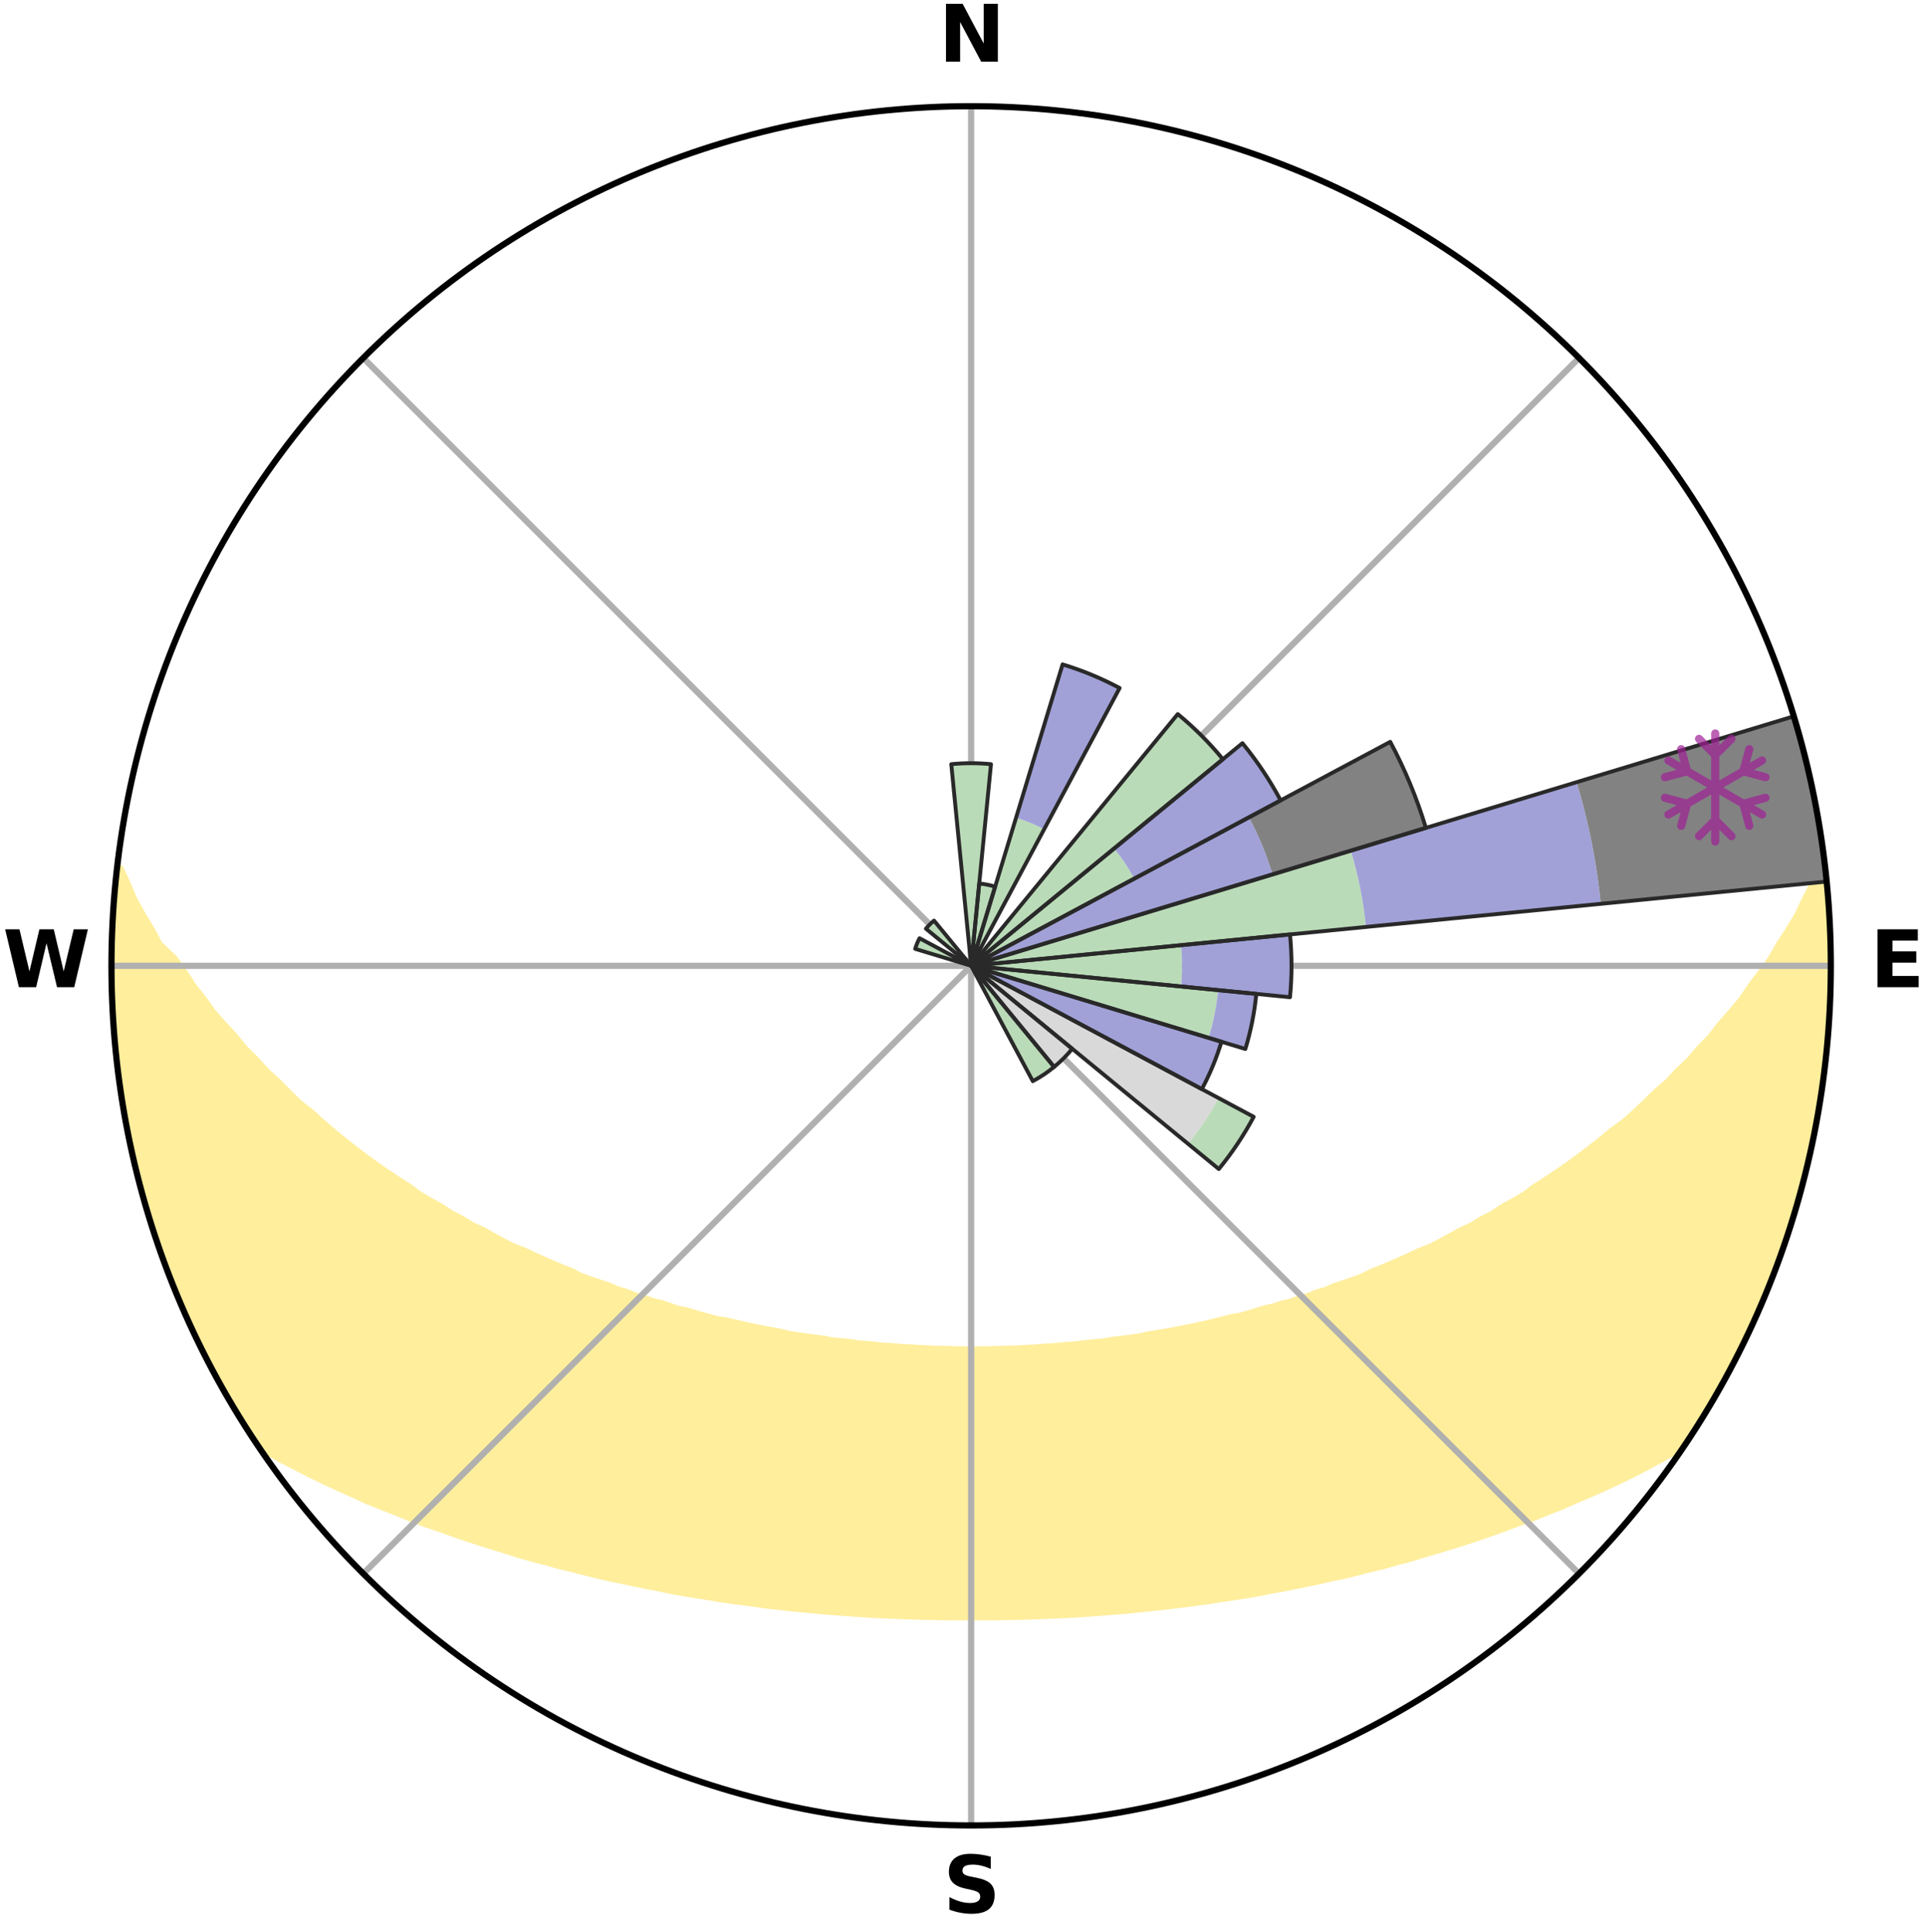<?xml version="1.0" encoding="utf-8" standalone="no"?>
<!DOCTYPE svg PUBLIC "-//W3C//DTD SVG 1.1//EN"
  "http://www.w3.org/Graphics/SVG/1.1/DTD/svg11.dtd">
<svg xmlns:xlink="http://www.w3.org/1999/xlink" width="248.41pt" height="249.158pt" viewBox="0 0 248.41 249.158" xmlns="http://www.w3.org/2000/svg" version="1.1">
 <title>Ski Rose for Buck Hill</title>
 <defs>
  <style type="text/css">*{stroke-linejoin: round; stroke-linecap: butt}</style>
 </defs>
 <g id="figure_1">
  <g id="patch_1">
   <path d="M 0 249.158 
L 248.41 249.158 
L 248.41 0 
L 0 0 
z
" style="fill: #ffffff"/>
  </g>
  <g id="axes_1">
   <g id="patch_2">
    <path d="M 236.135 124.579 
C 236.135 110.018 233.267 95.599 227.695 82.147 
C 222.122 68.695 213.955 56.471 203.659 46.175 
C 193.363 35.879 181.139 27.711 167.687 22.139 
C 154.235 16.567 139.815 13.699 125.255 13.699 
C 110.694 13.699 96.275 16.567 82.823 22.139 
C 69.371 27.711 57.147 35.879 46.851 46.175 
C 36.555 56.471 28.387 68.695 22.815 82.147 
C 17.243 95.599 14.375 110.018 14.375 124.579 
C 14.375 139.14 17.243 153.559 22.815 167.011 
C 28.387 180.463 36.555 192.687 46.851 202.983 
C 57.147 213.279 69.371 221.447 82.823 227.019 
C 96.275 232.591 110.694 235.459 125.255 235.459 
C 139.815 235.459 154.235 232.591 167.687 227.019 
C 181.139 221.447 193.363 213.279 203.659 202.983 
C 213.955 192.687 222.122 180.463 227.695 167.011 
C 233.267 153.559 236.135 139.14 236.135 124.579 
M 125.255 124.579 
C 125.255 124.579 125.255 124.579 125.255 124.579 
C 125.255 124.579 125.255 124.579 125.255 124.579 
C 125.255 124.579 125.255 124.579 125.255 124.579 
C 125.255 124.579 125.255 124.579 125.255 124.579 
C 125.255 124.579 125.255 124.579 125.255 124.579 
C 125.255 124.579 125.255 124.579 125.255 124.579 
C 125.255 124.579 125.255 124.579 125.255 124.579 
C 125.255 124.579 125.255 124.579 125.255 124.579 
C 125.255 124.579 125.255 124.579 125.255 124.579 
C 125.255 124.579 125.255 124.579 125.255 124.579 
C 125.255 124.579 125.255 124.579 125.255 124.579 
C 125.255 124.579 125.255 124.579 125.255 124.579 
C 125.255 124.579 125.255 124.579 125.255 124.579 
C 125.255 124.579 125.255 124.579 125.255 124.579 
C 125.255 124.579 125.255 124.579 125.255 124.579 
C 125.255 124.579 125.255 124.579 125.255 124.579 
z
" style="fill: #ffffff"/>
   </g>
   <g id="PolyCollection_1">
    <defs>
     <path id="mfb2139b8e0" d="M 235.385 -137.127 
L 234.834 -137.064 
L 233.881 -135.039 
L 232.837 -133.046 
L 231.933 -131.104 
L 230.766 -129.186 
L 229.55 -127.31 
L 228.508 -125.48 
L 227.214 -123.689 
L 225.886 -121.944 
L 224.742 -120.235 
L 223.352 -118.579 
L 221.935 -116.97 
L 220.709 -115.388 
L 219.243 -113.871 
L 217.969 -112.373 
L 216.461 -110.948 
L 215.147 -109.536 
L 213.604 -108.205 
L 212.255 -106.879 
L 210.891 -105.594 
L 209.513 -104.351 
L 207.917 -103.201 
L 206.516 -102.043 
L 205.104 -100.927 
L 203.684 -99.85 
L 202.256 -98.815 
L 200.822 -97.819 
L 199.383 -96.864 
L 197.941 -95.947 
L 196.682 -94.993 
L 195.234 -94.151 
L 193.785 -93.348 
L 192.516 -92.497 
L 191.068 -91.766 
L 189.796 -90.981 
L 188.353 -90.32 
L 187.082 -89.599 
L 185.811 -88.909 
L 184.541 -88.249 
L 183.118 -87.716 
L 181.856 -87.116 
L 180.598 -86.543 
L 179.345 -85.997 
L 178.096 -85.478 
L 176.854 -84.986 
L 175.752 -84.412 
L 174.52 -83.968 
L 173.296 -83.548 
L 172.08 -83.152 
L 170.992 -82.669 
L 169.791 -82.316 
L 168.711 -81.875 
L 167.527 -81.563 
L 166.457 -81.161 
L 165.291 -80.887 
L 164.233 -80.522 
L 163.088 -80.282 
L 162.043 -79.952 
L 161.002 -79.638 
L 159.968 -79.34 
L 158.862 -79.162 
L 157.842 -78.894 
L 156.828 -78.64 
L 155.821 -78.399 
L 154.819 -78.172 
L 153.824 -77.958 
L 152.836 -77.755 
L 151.854 -77.564 
L 150.879 -77.385 
L 149.911 -77.215 
L 148.949 -77.056 
L 147.994 -76.906 
L 147.082 -76.683 
L 146.137 -76.554 
L 145.198 -76.432 
L 144.266 -76.317 
L 143.339 -76.21 
L 142.443 -76.041 
L 141.526 -75.95 
L 140.614 -75.865 
L 139.708 -75.785 
L 138.823 -75.654 
L 137.925 -75.587 
L 137.032 -75.525 
L 136.153 -75.421 
L 135.267 -75.37 
L 134.384 -75.322 
L 133.511 -75.243 
L 132.634 -75.206 
L 131.763 -75.144 
L 130.89 -75.116 
L 130.02 -75.09 
L 129.153 -75.051 
L 128.285 -75.034 
L 127.419 -75.01 
L 126.553 -75.001 
L 125.688 -74.994 
L 124.822 -74.994 
L 123.957 -75.004 
L 123.091 -75.016 
L 122.225 -75.042 
L 121.358 -75.062 
L 120.489 -75.084 
L 119.621 -75.132 
L 118.749 -75.163 
L 117.879 -75.228 
L 117.003 -75.268 
L 116.124 -75.311 
L 115.249 -75.399 
L 114.364 -75.453 
L 113.475 -75.511 
L 112.594 -75.624 
L 111.698 -75.694 
L 110.796 -75.768 
L 109.909 -75.909 
L 108.999 -75.997 
L 108.084 -76.09 
L 107.163 -76.19 
L 106.265 -76.37 
L 105.334 -76.487 
L 104.398 -76.611 
L 103.454 -76.742 
L 102.505 -76.883 
L 101.549 -77.032 
L 100.632 -77.279 
L 99.666 -77.45 
L 98.693 -77.632 
L 97.714 -77.824 
L 96.728 -78.028 
L 95.736 -78.243 
L 94.737 -78.472 
L 93.732 -78.713 
L 92.648 -78.866 
L 91.627 -79.134 
L 90.601 -79.417 
L 89.569 -79.716 
L 88.532 -80.03 
L 87.398 -80.254 
L 86.347 -80.602 
L 85.291 -80.967 
L 84.129 -81.242 
L 83.062 -81.643 
L 81.881 -81.956 
L 80.804 -82.397 
L 79.607 -82.75 
L 78.521 -83.233 
L 77.309 -83.629 
L 76.088 -84.049 
L 74.859 -84.492 
L 73.759 -85.065 
L 72.52 -85.558 
L 71.275 -86.076 
L 70.025 -86.621 
L 68.77 -87.193 
L 67.512 -87.793 
L 66.092 -88.324 
L 64.825 -88.983 
L 63.557 -89.672 
L 62.289 -90.391 
L 60.849 -91.052 
L 59.58 -91.835 
L 58.136 -92.565 
L 56.869 -93.414 
L 55.424 -94.216 
L 53.978 -95.055 
L 52.722 -96.008 
L 51.283 -96.922 
L 49.847 -97.876 
L 48.416 -98.869 
L 46.992 -99.903 
L 45.574 -100.977 
L 44.166 -102.091 
L 42.767 -103.246 
L 41.38 -104.443 
L 40.006 -105.68 
L 38.437 -106.916 
L 37.092 -108.239 
L 35.763 -109.603 
L 34.24 -110.977 
L 32.949 -112.427 
L 31.464 -113.893 
L 30.216 -115.428 
L 28.776 -116.986 
L 27.362 -118.592 
L 26.191 -120.254 
L 24.833 -121.949 
L 23.722 -123.693 
L 22.429 -125.476 
L 20.484 -127.323 
L 19.487 -129.197 
L 18.326 -131.119 
L 17.225 -133.081 
L 16.396 -135.061 
L 15.458 -137.089 
L 15.093 -137.13 
L 15.093 -137.13 
L 14.98 -135.197 
L 14.718 -133.279 
L 14.671 -131.343 
L 14.521 -129.414 
L 14.54 -127.478 
L 14.408 -125.546 
L 14.491 -123.612 
L 14.422 -121.677 
L 14.621 -119.749 
L 14.616 -117.812 
L 14.825 -115.888 
L 14.938 -113.957 
L 15.152 -112.034 
L 15.329 -110.107 
L 15.659 -108.2 
L 15.901 -106.28 
L 16.292 -104.384 
L 16.648 -102.483 
L 17.096 -100.601 
L 17.465 -98.701 
L 17.973 -96.834 
L 18.443 -94.957 
L 19.009 -93.108 
L 19.673 -91.289 
L 20.133 -89.406 
L 20.789 -87.586 
L 21.407 -85.752 
L 22.123 -83.954 
L 22.87 -82.17 
L 23.583 -80.371 
L 24.394 -78.614 
L 25.178 -76.845 
L 26.059 -75.122 
L 26.922 -73.39 
L 27.83 -71.682 
L 28.785 -69.999 
L 29.74 -68.316 
L 30.715 -66.645 
L 31.747 -65.008 
L 32.798 -63.384 
L 34.339 -62.094 
L 36.153 -61.023 
L 38.06 -60.059 
L 39.919 -59.098 
L 41.787 -58.186 
L 43.658 -57.316 
L 45.53 -56.488 
L 47.339 -55.645 
L 49.205 -54.892 
L 51.066 -54.176 
L 52.863 -53.44 
L 54.656 -52.737 
L 56.494 -52.12 
L 58.273 -51.481 
L 60.044 -50.871 
L 61.807 -50.291 
L 63.561 -49.738 
L 65.306 -49.213 
L 67.002 -48.662 
L 68.729 -48.189 
L 70.446 -47.74 
L 72.117 -47.263 
L 73.815 -46.861 
L 75.469 -46.431 
L 77.115 -46.022 
L 78.754 -45.636 
L 80.411 -45.317 
L 82.03 -44.969 
L 83.642 -44.642 
L 85.245 -44.331 
L 86.818 -43.995 
L 88.406 -43.722 
L 89.985 -43.463 
L 91.555 -43.221 
L 93.102 -42.956 
L 94.657 -42.742 
L 96.205 -42.545 
L 97.733 -42.325 
L 99.256 -42.121 
L 100.782 -41.962 
L 102.294 -41.786 
L 103.808 -41.652 
L 105.31 -41.501 
L 106.807 -41.364 
L 108.304 -41.261 
L 109.792 -41.148 
L 111.276 -41.047 
L 112.757 -40.957 
L 114.236 -40.88 
L 115.713 -40.828 
L 117.185 -40.771 
L 118.655 -40.725 
L 120.124 -40.689 
L 121.591 -40.665 
L 123.057 -40.651 
L 124.522 -40.648 
L 125.987 -40.648 
L 127.453 -40.65 
L 128.919 -40.664 
L 130.386 -40.688 
L 131.855 -40.722 
L 133.325 -40.768 
L 134.798 -40.824 
L 136.272 -40.892 
L 137.753 -40.953 
L 139.234 -41.042 
L 140.719 -41.142 
L 142.207 -41.255 
L 143.699 -41.381 
L 145.202 -41.495 
L 146.703 -41.645 
L 148.209 -41.808 
L 149.73 -41.953 
L 151.247 -42.144 
L 152.779 -42.317 
L 154.308 -42.536 
L 155.856 -42.733 
L 157.397 -42.982 
L 158.958 -43.211 
L 160.53 -43.452 
L 162.108 -43.711 
L 163.676 -44.028 
L 165.271 -44.319 
L 166.874 -44.63 
L 168.486 -44.957 
L 170.106 -45.305 
L 171.735 -45.671 
L 173.403 -46.009 
L 175.049 -46.419 
L 176.704 -46.847 
L 178.402 -47.249 
L 180.073 -47.727 
L 181.79 -48.176 
L 183.479 -48.7 
L 185.215 -49.199 
L 186.961 -49.724 
L 188.716 -50.276 
L 190.479 -50.856 
L 192.251 -51.466 
L 194.03 -52.106 
L 195.815 -52.776 
L 197.661 -53.426 
L 199.459 -54.162 
L 201.321 -54.878 
L 203.127 -55.684 
L 204.995 -56.474 
L 206.869 -57.302 
L 208.739 -58.172 
L 210.609 -59.085 
L 212.466 -60.046 
L 214.309 -61.057 
L 216.188 -62.082 
L 217.714 -63.382 
L 218.765 -65.007 
L 219.792 -66.647 
L 220.736 -68.336 
L 221.752 -69.984 
L 222.69 -71.676 
L 223.571 -73.399 
L 224.483 -75.106 
L 225.333 -76.844 
L 226.138 -78.604 
L 226.87 -80.396 
L 227.683 -82.152 
L 228.366 -83.963 
L 229.065 -85.766 
L 229.764 -87.57 
L 230.341 -89.418 
L 230.939 -91.257 
L 231.492 -93.11 
L 232.099 -94.948 
L 232.569 -96.826 
L 233.054 -98.699 
L 233.429 -100.597 
L 233.885 -102.478 
L 234.178 -104.391 
L 234.608 -106.28 
L 234.817 -108.205 
L 235.166 -110.109 
L 235.293 -112.042 
L 235.53 -113.961 
L 235.764 -115.882 
L 235.777 -117.819 
L 235.936 -119.747 
L 236.058 -121.678 
L 236.119 -123.612 
L 235.987 -125.545 
L 236.005 -127.479 
L 235.988 -129.414 
L 235.912 -131.347 
L 235.673 -133.269 
L 235.532 -135.198 
L 235.385 -137.127 
z
" style="stroke: #ffee9c"/>
    </defs>
    <g clip-path="url(#pf62a1fc2b6)">
     <use xlink:href="#mfb2139b8e0" x="0" y="249.158" style="fill: #ffee9c; stroke: #ffee9c"/>
    </g>
   </g>
   <g id="matplotlib.axis_1">
    <g id="xtick_1">
     <g id="line2d_1">
      <path d="M 125.255 124.579 
L 125.255 13.699 
" clip-path="url(#pf62a1fc2b6)" style="fill: none; stroke: #b0b0b0; stroke-width: 0.8; stroke-linecap: square"/>
     </g>
     <g id="text_1">
      <!-- N -->
      <g transform="translate(121.07 7.958) scale(0.1 -0.1)">
       <defs>
        <path id="DejaVuSans-Bold-4e" d="M 588 4666 
L 1931 4666 
L 3628 1466 
L 3628 4666 
L 4769 4666 
L 4769 0 
L 3425 0 
L 1728 3200 
L 1728 0 
L 588 0 
L 588 4666 
z
" transform="scale(0.016)"/>
       </defs>
       <use xlink:href="#DejaVuSans-Bold-4e"/>
      </g>
     </g>
    </g>
    <g id="xtick_2">
     <g id="line2d_2">
      <path d="M 125.255 124.579 
L 203.659 46.175 
" clip-path="url(#pf62a1fc2b6)" style="fill: none; stroke: #b0b0b0; stroke-width: 0.8; stroke-linecap: square"/>
     </g>
    </g>
    <g id="xtick_3">
     <g id="line2d_3">
      <path d="M 125.255 124.579 
L 236.135 124.579 
" clip-path="url(#pf62a1fc2b6)" style="fill: none; stroke: #b0b0b0; stroke-width: 0.8; stroke-linecap: square"/>
     </g>
     <g id="text_2">
      <!-- E -->
      <g transform="translate(241.219 127.338) scale(0.1 -0.1)">
       <defs>
        <path id="DejaVuSans-Bold-45" d="M 588 4666 
L 3834 4666 
L 3834 3756 
L 1791 3756 
L 1791 2888 
L 3713 2888 
L 3713 1978 
L 1791 1978 
L 1791 909 
L 3903 909 
L 3903 0 
L 588 0 
L 588 4666 
z
" transform="scale(0.016)"/>
       </defs>
       <use xlink:href="#DejaVuSans-Bold-45"/>
      </g>
     </g>
    </g>
    <g id="xtick_4">
     <g id="line2d_4">
      <path d="M 125.255 124.579 
L 203.659 202.983 
" clip-path="url(#pf62a1fc2b6)" style="fill: none; stroke: #b0b0b0; stroke-width: 0.8; stroke-linecap: square"/>
     </g>
    </g>
    <g id="xtick_5">
     <g id="line2d_5">
      <path d="M 125.255 124.579 
L 125.255 235.459 
" clip-path="url(#pf62a1fc2b6)" style="fill: none; stroke: #b0b0b0; stroke-width: 0.8; stroke-linecap: square"/>
     </g>
     <g id="text_3">
      <!-- S -->
      <g transform="translate(121.654 246.718) scale(0.1 -0.1)">
       <defs>
        <path id="DejaVuSans-Bold-53" d="M 3834 4519 
L 3834 3531 
Q 3450 3703 3084 3790 
Q 2719 3878 2394 3878 
Q 1963 3878 1756 3759 
Q 1550 3641 1550 3391 
Q 1550 3203 1689 3098 
Q 1828 2994 2194 2919 
L 2706 2816 
Q 3484 2659 3812 2340 
Q 4141 2022 4141 1434 
Q 4141 663 3683 286 
Q 3225 -91 2284 -91 
Q 1841 -91 1394 -6 
Q 947 78 500 244 
L 500 1259 
Q 947 1022 1364 901 
Q 1781 781 2169 781 
Q 2563 781 2772 912 
Q 2981 1044 2981 1288 
Q 2981 1506 2839 1625 
Q 2697 1744 2272 1838 
L 1806 1941 
Q 1106 2091 782 2419 
Q 459 2747 459 3303 
Q 459 4000 909 4375 
Q 1359 4750 2203 4750 
Q 2588 4750 2994 4692 
Q 3400 4634 3834 4519 
z
" transform="scale(0.016)"/>
       </defs>
       <use xlink:href="#DejaVuSans-Bold-53"/>
      </g>
     </g>
    </g>
    <g id="xtick_6">
     <g id="line2d_6">
      <path d="M 125.255 124.579 
L 46.851 202.983 
" clip-path="url(#pf62a1fc2b6)" style="fill: none; stroke: #b0b0b0; stroke-width: 0.8; stroke-linecap: square"/>
     </g>
    </g>
    <g id="xtick_7">
     <g id="line2d_7">
      <path d="M 125.255 124.579 
L 14.375 124.579 
" clip-path="url(#pf62a1fc2b6)" style="fill: none; stroke: #b0b0b0; stroke-width: 0.8; stroke-linecap: square"/>
     </g>
     <g id="text_4">
      <!-- W -->
      <g transform="translate(0.36 127.338) scale(0.1 -0.1)">
       <defs>
        <path id="DejaVuSans-Bold-57" d="M 191 4666 
L 1344 4666 
L 2150 1275 
L 2950 4666 
L 4109 4666 
L 4909 1275 
L 5716 4666 
L 6859 4666 
L 5759 0 
L 4372 0 
L 3525 3547 
L 2688 0 
L 1300 0 
L 191 4666 
z
" transform="scale(0.016)"/>
       </defs>
       <use xlink:href="#DejaVuSans-Bold-57"/>
      </g>
     </g>
    </g>
    <g id="xtick_8">
     <g id="line2d_8">
      <path d="M 125.255 124.579 
L 46.851 46.175 
" clip-path="url(#pf62a1fc2b6)" style="fill: none; stroke: #b0b0b0; stroke-width: 0.8; stroke-linecap: square"/>
     </g>
    </g>
   </g>
   <g id="matplotlib.axis_2"/>
   <g id="patch_3">
    <path d="M 125.255 124.579 
C 125.255 124.579 125.255 124.579 125.255 124.579 
C 125.255 124.579 125.255 124.579 125.255 124.579 
L 125.255 124.579 
C 125.255 124.579 125.255 124.579 125.255 124.579 
C 125.255 124.579 125.255 124.579 125.255 124.579 
z
" clip-path="url(#pf62a1fc2b6)" style="fill: #d9d9d9"/>
   </g>
   <g id="patch_4">
    <path d="M 125.255 124.579 
C 125.255 124.579 125.255 124.579 125.255 124.579 
C 125.255 124.579 125.255 124.579 125.255 124.579 
L 125.255 124.579 
C 125.255 124.579 125.255 124.579 125.255 124.579 
C 125.255 124.579 125.255 124.579 125.255 124.579 
z
" clip-path="url(#pf62a1fc2b6)" style="fill: #d9d9d9"/>
   </g>
   <g id="patch_5">
    <path d="M 125.255 124.579 
C 125.255 124.579 125.255 124.579 125.255 124.579 
C 125.255 124.579 125.255 124.579 125.255 124.579 
L 125.255 124.579 
C 125.255 124.579 125.255 124.579 125.255 124.579 
C 125.255 124.579 125.255 124.579 125.255 124.579 
z
" clip-path="url(#pf62a1fc2b6)" style="fill: #d9d9d9"/>
   </g>
   <g id="patch_6">
    <path d="M 125.255 124.579 
C 125.255 124.579 125.255 124.579 125.255 124.579 
C 125.255 124.579 125.255 124.579 125.255 124.579 
L 125.255 124.579 
C 125.255 124.579 125.255 124.579 125.255 124.579 
C 125.255 124.579 125.255 124.579 125.255 124.579 
z
" clip-path="url(#pf62a1fc2b6)" style="fill: #d9d9d9"/>
   </g>
   <g id="patch_7">
    <path d="M 125.255 124.579 
C 125.255 124.579 125.255 124.579 125.255 124.579 
C 125.255 124.579 125.255 124.579 125.255 124.579 
L 125.255 124.579 
C 125.255 124.579 125.255 124.579 125.255 124.579 
C 125.255 124.579 125.255 124.579 125.255 124.579 
z
" clip-path="url(#pf62a1fc2b6)" style="fill: #d9d9d9"/>
   </g>
   <g id="patch_8">
    <path d="M 125.255 124.579 
C 125.255 124.579 125.255 124.579 125.255 124.579 
C 125.255 124.579 125.255 124.579 125.255 124.579 
L 125.255 124.579 
C 125.255 124.579 125.255 124.579 125.255 124.579 
C 125.255 124.579 125.255 124.579 125.255 124.579 
z
" clip-path="url(#pf62a1fc2b6)" style="fill: #d9d9d9"/>
   </g>
   <g id="patch_9">
    <path d="M 125.255 124.579 
C 125.255 124.579 125.255 124.579 125.255 124.579 
C 125.255 124.579 125.255 124.579 125.255 124.579 
L 125.255 124.579 
C 125.255 124.579 125.255 124.579 125.255 124.579 
C 125.255 124.579 125.255 124.579 125.255 124.579 
z
" clip-path="url(#pf62a1fc2b6)" style="fill: #d9d9d9"/>
   </g>
   <g id="patch_10">
    <path d="M 125.255 124.579 
C 125.255 124.579 125.255 124.579 125.255 124.579 
C 125.255 124.579 125.255 124.579 125.255 124.579 
L 125.255 124.579 
C 125.255 124.579 125.255 124.579 125.255 124.579 
C 125.255 124.579 125.255 124.579 125.255 124.579 
z
" clip-path="url(#pf62a1fc2b6)" style="fill: #d9d9d9"/>
   </g>
   <g id="patch_11">
    <path d="M 125.255 124.579 
C 125.255 124.579 125.255 124.579 125.255 124.579 
C 125.255 124.579 125.255 124.579 125.255 124.579 
L 125.255 124.579 
C 125.255 124.579 125.255 124.579 125.255 124.579 
C 125.255 124.579 125.255 124.579 125.255 124.579 
z
" clip-path="url(#pf62a1fc2b6)" style="fill: #d9d9d9"/>
   </g>
   <g id="patch_12">
    <path d="M 125.255 124.579 
C 125.255 124.579 125.255 124.579 125.255 124.579 
C 125.255 124.579 125.255 124.579 125.255 124.579 
L 125.255 124.579 
C 125.255 124.579 125.255 124.579 125.255 124.579 
C 125.255 124.579 125.255 124.579 125.255 124.579 
z
" clip-path="url(#pf62a1fc2b6)" style="fill: #d9d9d9"/>
   </g>
   <g id="patch_13">
    <path d="M 125.255 124.579 
C 125.255 124.579 125.255 124.579 125.255 124.579 
C 125.255 124.579 125.255 124.579 125.255 124.579 
L 125.255 124.579 
C 125.255 124.579 125.255 124.579 125.255 124.579 
C 125.255 124.579 125.255 124.579 125.255 124.579 
z
" clip-path="url(#pf62a1fc2b6)" style="fill: #d9d9d9"/>
   </g>
   <g id="patch_14">
    <path d="M 125.255 124.579 
C 125.255 124.579 125.255 124.579 125.255 124.579 
C 125.255 124.579 125.255 124.579 125.255 124.579 
L 153.224 147.533 
C 153.975 146.617 154.681 145.665 155.339 144.681 
C 155.997 143.696 156.606 142.679 157.164 141.635 
z
" clip-path="url(#pf62a1fc2b6)" style="fill: #d9d9d9"/>
   </g>
   <g id="patch_15">
    <path d="M 125.255 124.579 
C 125.255 124.579 125.255 124.579 125.255 124.579 
C 125.255 124.579 125.255 124.579 125.255 124.579 
L 135.957 137.62 
C 136.384 137.269 136.793 136.898 137.184 136.508 
C 137.574 136.117 137.945 135.708 138.295 135.281 
z
" clip-path="url(#pf62a1fc2b6)" style="fill: #d9d9d9"/>
   </g>
   <g id="patch_16">
    <path d="M 125.255 124.579 
C 125.255 124.579 125.255 124.579 125.255 124.579 
C 125.255 124.579 125.255 124.579 125.255 124.579 
L 125.255 124.579 
C 125.255 124.579 125.255 124.579 125.255 124.579 
C 125.255 124.579 125.255 124.579 125.255 124.579 
z
" clip-path="url(#pf62a1fc2b6)" style="fill: #d9d9d9"/>
   </g>
   <g id="patch_17">
    <path d="M 125.255 124.579 
C 125.255 124.579 125.255 124.579 125.255 124.579 
C 125.255 124.579 125.255 124.579 125.255 124.579 
L 125.255 124.579 
C 125.255 124.579 125.255 124.579 125.255 124.579 
C 125.255 124.579 125.255 124.579 125.255 124.579 
z
" clip-path="url(#pf62a1fc2b6)" style="fill: #d9d9d9"/>
   </g>
   <g id="patch_18">
    <path d="M 125.255 124.579 
C 125.255 124.579 125.255 124.579 125.255 124.579 
C 125.255 124.579 125.255 124.579 125.255 124.579 
L 125.255 124.579 
C 125.255 124.579 125.255 124.579 125.255 124.579 
C 125.255 124.579 125.255 124.579 125.255 124.579 
z
" clip-path="url(#pf62a1fc2b6)" style="fill: #d9d9d9"/>
   </g>
   <g id="patch_19">
    <path d="M 125.255 124.579 
C 125.255 124.579 125.255 124.579 125.255 124.579 
C 125.255 124.579 125.255 124.579 125.255 124.579 
L 125.255 124.579 
C 125.255 124.579 125.255 124.579 125.255 124.579 
C 125.255 124.579 125.255 124.579 125.255 124.579 
z
" clip-path="url(#pf62a1fc2b6)" style="fill: #d9d9d9"/>
   </g>
   <g id="patch_20">
    <path d="M 125.255 124.579 
C 125.255 124.579 125.255 124.579 125.255 124.579 
C 125.255 124.579 125.255 124.579 125.255 124.579 
L 125.255 124.579 
C 125.255 124.579 125.255 124.579 125.255 124.579 
C 125.255 124.579 125.255 124.579 125.255 124.579 
z
" clip-path="url(#pf62a1fc2b6)" style="fill: #d9d9d9"/>
   </g>
   <g id="patch_21">
    <path d="M 125.255 124.579 
C 125.255 124.579 125.255 124.579 125.255 124.579 
C 125.255 124.579 125.255 124.579 125.255 124.579 
L 125.255 124.579 
C 125.255 124.579 125.255 124.579 125.255 124.579 
C 125.255 124.579 125.255 124.579 125.255 124.579 
z
" clip-path="url(#pf62a1fc2b6)" style="fill: #d9d9d9"/>
   </g>
   <g id="patch_22">
    <path d="M 125.255 124.579 
C 125.255 124.579 125.255 124.579 125.255 124.579 
C 125.255 124.579 125.255 124.579 125.255 124.579 
L 125.255 124.579 
C 125.255 124.579 125.255 124.579 125.255 124.579 
C 125.255 124.579 125.255 124.579 125.255 124.579 
z
" clip-path="url(#pf62a1fc2b6)" style="fill: #d9d9d9"/>
   </g>
   <g id="patch_23">
    <path d="M 125.255 124.579 
C 125.255 124.579 125.255 124.579 125.255 124.579 
C 125.255 124.579 125.255 124.579 125.255 124.579 
L 125.255 124.579 
C 125.255 124.579 125.255 124.579 125.255 124.579 
C 125.255 124.579 125.255 124.579 125.255 124.579 
z
" clip-path="url(#pf62a1fc2b6)" style="fill: #d9d9d9"/>
   </g>
   <g id="patch_24">
    <path d="M 125.255 124.579 
C 125.255 124.579 125.255 124.579 125.255 124.579 
C 125.255 124.579 125.255 124.579 125.255 124.579 
L 125.255 124.579 
C 125.255 124.579 125.255 124.579 125.255 124.579 
C 125.255 124.579 125.255 124.579 125.255 124.579 
z
" clip-path="url(#pf62a1fc2b6)" style="fill: #d9d9d9"/>
   </g>
   <g id="patch_25">
    <path d="M 125.255 124.579 
C 125.255 124.579 125.255 124.579 125.255 124.579 
C 125.255 124.579 125.255 124.579 125.255 124.579 
L 125.255 124.579 
C 125.255 124.579 125.255 124.579 125.255 124.579 
C 125.255 124.579 125.255 124.579 125.255 124.579 
z
" clip-path="url(#pf62a1fc2b6)" style="fill: #d9d9d9"/>
   </g>
   <g id="patch_26">
    <path d="M 125.255 124.579 
C 125.255 124.579 125.255 124.579 125.255 124.579 
C 125.255 124.579 125.255 124.579 125.255 124.579 
L 125.255 124.579 
C 125.255 124.579 125.255 124.579 125.255 124.579 
C 125.255 124.579 125.255 124.579 125.255 124.579 
z
" clip-path="url(#pf62a1fc2b6)" style="fill: #d9d9d9"/>
   </g>
   <g id="patch_27">
    <path d="M 125.255 124.579 
C 125.255 124.579 125.255 124.579 125.255 124.579 
C 125.255 124.579 125.255 124.579 125.255 124.579 
L 125.255 124.579 
C 125.255 124.579 125.255 124.579 125.255 124.579 
C 125.255 124.579 125.255 124.579 125.255 124.579 
z
" clip-path="url(#pf62a1fc2b6)" style="fill: #d9d9d9"/>
   </g>
   <g id="patch_28">
    <path d="M 125.255 124.579 
C 125.255 124.579 125.255 124.579 125.255 124.579 
C 125.255 124.579 125.255 124.579 125.255 124.579 
L 125.255 124.579 
C 125.255 124.579 125.255 124.579 125.255 124.579 
C 125.255 124.579 125.255 124.579 125.255 124.579 
z
" clip-path="url(#pf62a1fc2b6)" style="fill: #d9d9d9"/>
   </g>
   <g id="patch_29">
    <path d="M 125.255 124.579 
C 125.255 124.579 125.255 124.579 125.255 124.579 
C 125.255 124.579 125.255 124.579 125.255 124.579 
L 125.255 124.579 
C 125.255 124.579 125.255 124.579 125.255 124.579 
C 125.255 124.579 125.255 124.579 125.255 124.579 
z
" clip-path="url(#pf62a1fc2b6)" style="fill: #d9d9d9"/>
   </g>
   <g id="patch_30">
    <path d="M 125.255 124.579 
C 125.255 124.579 125.255 124.579 125.255 124.579 
C 125.255 124.579 125.255 124.579 125.255 124.579 
L 125.255 124.579 
C 125.255 124.579 125.255 124.579 125.255 124.579 
C 125.255 124.579 125.255 124.579 125.255 124.579 
z
" clip-path="url(#pf62a1fc2b6)" style="fill: #d9d9d9"/>
   </g>
   <g id="patch_31">
    <path d="M 125.255 124.579 
C 125.255 124.579 125.255 124.579 125.255 124.579 
C 125.255 124.579 125.255 124.579 125.255 124.579 
L 125.255 124.579 
C 125.255 124.579 125.255 124.579 125.255 124.579 
C 125.255 124.579 125.255 124.579 125.255 124.579 
z
" clip-path="url(#pf62a1fc2b6)" style="fill: #d9d9d9"/>
   </g>
   <g id="patch_32">
    <path d="M 125.255 124.579 
C 125.255 124.579 125.255 124.579 125.255 124.579 
C 125.255 124.579 125.255 124.579 125.255 124.579 
L 125.255 124.579 
C 125.255 124.579 125.255 124.579 125.255 124.579 
C 125.255 124.579 125.255 124.579 125.255 124.579 
z
" clip-path="url(#pf62a1fc2b6)" style="fill: #d9d9d9"/>
   </g>
   <g id="patch_33">
    <path d="M 125.255 124.579 
C 125.255 124.579 125.255 124.579 125.255 124.579 
C 125.255 124.579 125.255 124.579 125.255 124.579 
L 125.255 124.579 
C 125.255 124.579 125.255 124.579 125.255 124.579 
C 125.255 124.579 125.255 124.579 125.255 124.579 
z
" clip-path="url(#pf62a1fc2b6)" style="fill: #d9d9d9"/>
   </g>
   <g id="patch_34">
    <path d="M 125.255 124.579 
C 125.255 124.579 125.255 124.579 125.255 124.579 
C 125.255 124.579 125.255 124.579 125.255 124.579 
L 125.255 124.579 
C 125.255 124.579 125.255 124.579 125.255 124.579 
C 125.255 124.579 125.255 124.579 125.255 124.579 
z
" clip-path="url(#pf62a1fc2b6)" style="fill: #d9d9d9"/>
   </g>
   <g id="patch_35">
    <path d="M 125.255 124.579 
C 125.255 124.579 125.255 124.579 125.255 124.579 
C 125.255 124.579 125.255 124.579 125.255 124.579 
L 127.816 98.57 
C 126.965 98.486 126.11 98.444 125.255 98.444 
C 124.399 98.444 123.545 98.486 122.693 98.57 
z
" clip-path="url(#pf62a1fc2b6)" style="fill: #badbb8"/>
   </g>
   <g id="patch_36">
    <path d="M 125.255 124.579 
C 125.255 124.579 125.255 124.579 125.255 124.579 
C 125.255 124.579 125.255 124.579 125.255 124.579 
L 128.352 114.369 
C 128.018 114.268 127.679 114.183 127.336 114.115 
C 126.994 114.047 126.648 113.995 126.301 113.961 
z
" clip-path="url(#pf62a1fc2b6)" style="fill: #badbb8"/>
   </g>
   <g id="patch_37">
    <path d="M 125.255 124.579 
C 125.255 124.579 125.255 124.579 125.255 124.579 
C 125.255 124.579 125.255 124.579 125.255 124.579 
L 134.664 106.975 
C 134.088 106.667 133.497 106.388 132.893 106.138 
C 132.29 105.888 131.674 105.668 131.049 105.478 
z
" clip-path="url(#pf62a1fc2b6)" style="fill: #badbb8"/>
   </g>
   <g id="patch_38">
    <path d="M 125.255 124.579 
C 125.255 124.579 125.255 124.579 125.255 124.579 
C 125.255 124.579 125.255 124.579 125.255 124.579 
L 125.255 124.579 
C 125.255 124.579 125.255 124.579 125.255 124.579 
C 125.255 124.579 125.255 124.579 125.255 124.579 
z
" clip-path="url(#pf62a1fc2b6)" style="fill: #badbb8"/>
   </g>
   <g id="patch_39">
    <path d="M 125.255 124.579 
C 125.255 124.579 125.255 124.579 125.255 124.579 
C 125.255 124.579 125.255 124.579 125.255 124.579 
L 157.726 97.931 
C 156.853 96.868 155.929 95.849 154.957 94.877 
C 153.985 93.904 152.966 92.981 151.903 92.108 
z
" clip-path="url(#pf62a1fc2b6)" style="fill: #badbb8"/>
   </g>
   <g id="patch_40">
    <path d="M 125.255 124.579 
C 125.255 124.579 125.255 124.579 125.255 124.579 
C 125.255 124.579 125.255 124.579 125.255 124.579 
L 146.295 113.333 
C 145.927 112.644 145.526 111.974 145.092 111.325 
C 144.658 110.675 144.192 110.048 143.697 109.444 
z
" clip-path="url(#pf62a1fc2b6)" style="fill: #badbb8"/>
   </g>
   <g id="patch_41">
    <path d="M 125.255 124.579 
C 125.255 124.579 125.255 124.579 125.255 124.579 
C 125.255 124.579 125.255 124.579 125.255 124.579 
L 125.255 124.579 
C 125.255 124.579 125.255 124.579 125.255 124.579 
C 125.255 124.579 125.255 124.579 125.255 124.579 
z
" clip-path="url(#pf62a1fc2b6)" style="fill: #badbb8"/>
   </g>
   <g id="patch_42">
    <path d="M 125.255 124.579 
C 125.255 124.579 125.255 124.579 125.255 124.579 
C 125.255 124.579 125.255 124.579 125.255 124.579 
L 176.177 119.564 
C 176.013 117.897 175.767 116.239 175.44 114.597 
C 175.114 112.954 174.707 111.328 174.22 109.726 
z
" clip-path="url(#pf62a1fc2b6)" style="fill: #badbb8"/>
   </g>
   <g id="patch_43">
    <path d="M 125.255 124.579 
C 125.255 124.579 125.255 124.579 125.255 124.579 
C 125.255 124.579 125.255 124.579 125.255 124.579 
L 152.326 127.245 
C 152.413 126.359 152.457 125.469 152.457 124.579 
C 152.457 123.689 152.413 122.799 152.326 121.913 
z
" clip-path="url(#pf62a1fc2b6)" style="fill: #badbb8"/>
   </g>
   <g id="patch_44">
    <path d="M 125.255 124.579 
C 125.255 124.579 125.255 124.579 125.255 124.579 
C 125.255 124.579 125.255 124.579 125.255 124.579 
L 155.885 133.871 
C 156.189 132.868 156.444 131.851 156.648 130.824 
C 156.853 129.796 157.006 128.759 157.109 127.716 
z
" clip-path="url(#pf62a1fc2b6)" style="fill: #badbb8"/>
   </g>
   <g id="patch_45">
    <path d="M 125.255 124.579 
C 125.255 124.579 125.255 124.579 125.255 124.579 
C 125.255 124.579 125.255 124.579 125.255 124.579 
L 125.255 124.579 
C 125.255 124.579 125.255 124.579 125.255 124.579 
C 125.255 124.579 125.255 124.579 125.255 124.579 
z
" clip-path="url(#pf62a1fc2b6)" style="fill: #badbb8"/>
   </g>
   <g id="patch_46">
    <path d="M 157.164 141.635 
C 156.606 142.679 155.997 143.696 155.339 144.681 
C 154.681 145.665 153.975 146.617 153.224 147.533 
L 157.198 150.794 
C 158.056 149.748 158.862 148.661 159.613 147.537 
C 160.365 146.412 161.06 145.251 161.698 144.058 
z
" clip-path="url(#pf62a1fc2b6)" style="fill: #badbb8"/>
   </g>
   <g id="patch_47">
    <path d="M 138.295 135.281 
C 137.945 135.708 137.574 136.117 137.184 136.508 
C 136.793 136.898 136.384 137.269 135.957 137.62 
L 135.957 137.62 
C 136.384 137.269 136.793 136.898 137.184 136.508 
C 137.574 136.117 137.945 135.708 138.295 135.281 
z
" clip-path="url(#pf62a1fc2b6)" style="fill: #badbb8"/>
   </g>
   <g id="patch_48">
    <path d="M 125.255 124.579 
C 125.255 124.579 125.255 124.579 125.255 124.579 
C 125.255 124.579 125.255 124.579 125.255 124.579 
L 133.207 139.457 
C 133.694 139.197 134.168 138.913 134.627 138.606 
C 135.086 138.299 135.53 137.97 135.957 137.62 
z
" clip-path="url(#pf62a1fc2b6)" style="fill: #badbb8"/>
   </g>
   <g id="patch_49">
    <path d="M 125.255 124.579 
C 125.255 124.579 125.255 124.579 125.255 124.579 
C 125.255 124.579 125.255 124.579 125.255 124.579 
L 125.255 124.579 
C 125.255 124.579 125.255 124.579 125.255 124.579 
C 125.255 124.579 125.255 124.579 125.255 124.579 
z
" clip-path="url(#pf62a1fc2b6)" style="fill: #badbb8"/>
   </g>
   <g id="patch_50">
    <path d="M 125.255 124.579 
C 125.255 124.579 125.255 124.579 125.255 124.579 
C 125.255 124.579 125.255 124.579 125.255 124.579 
L 125.255 124.579 
C 125.255 124.579 125.255 124.579 125.255 124.579 
C 125.255 124.579 125.255 124.579 125.255 124.579 
z
" clip-path="url(#pf62a1fc2b6)" style="fill: #badbb8"/>
   </g>
   <g id="patch_51">
    <path d="M 125.255 124.579 
C 125.255 124.579 125.255 124.579 125.255 124.579 
C 125.255 124.579 125.255 124.579 125.255 124.579 
L 125.255 124.579 
C 125.255 124.579 125.255 124.579 125.255 124.579 
C 125.255 124.579 125.255 124.579 125.255 124.579 
z
" clip-path="url(#pf62a1fc2b6)" style="fill: #badbb8"/>
   </g>
   <g id="patch_52">
    <path d="M 125.255 124.579 
C 125.255 124.579 125.255 124.579 125.255 124.579 
C 125.255 124.579 125.255 124.579 125.255 124.579 
L 125.255 124.579 
C 125.255 124.579 125.255 124.579 125.255 124.579 
C 125.255 124.579 125.255 124.579 125.255 124.579 
z
" clip-path="url(#pf62a1fc2b6)" style="fill: #badbb8"/>
   </g>
   <g id="patch_53">
    <path d="M 125.255 124.579 
C 125.255 124.579 125.255 124.579 125.255 124.579 
C 125.255 124.579 125.255 124.579 125.255 124.579 
L 125.255 124.579 
C 125.255 124.579 125.255 124.579 125.255 124.579 
C 125.255 124.579 125.255 124.579 125.255 124.579 
z
" clip-path="url(#pf62a1fc2b6)" style="fill: #badbb8"/>
   </g>
   <g id="patch_54">
    <path d="M 125.255 124.579 
C 125.255 124.579 125.255 124.579 125.255 124.579 
C 125.255 124.579 125.255 124.579 125.255 124.579 
L 125.255 124.579 
C 125.255 124.579 125.255 124.579 125.255 124.579 
C 125.255 124.579 125.255 124.579 125.255 124.579 
z
" clip-path="url(#pf62a1fc2b6)" style="fill: #badbb8"/>
   </g>
   <g id="patch_55">
    <path d="M 125.255 124.579 
C 125.255 124.579 125.255 124.579 125.255 124.579 
C 125.255 124.579 125.255 124.579 125.255 124.579 
L 125.255 124.579 
C 125.255 124.579 125.255 124.579 125.255 124.579 
C 125.255 124.579 125.255 124.579 125.255 124.579 
z
" clip-path="url(#pf62a1fc2b6)" style="fill: #badbb8"/>
   </g>
   <g id="patch_56">
    <path d="M 125.255 124.579 
C 125.255 124.579 125.255 124.579 125.255 124.579 
C 125.255 124.579 125.255 124.579 125.255 124.579 
L 125.255 124.579 
C 125.255 124.579 125.255 124.579 125.255 124.579 
C 125.255 124.579 125.255 124.579 125.255 124.579 
z
" clip-path="url(#pf62a1fc2b6)" style="fill: #badbb8"/>
   </g>
   <g id="patch_57">
    <path d="M 125.255 124.579 
C 125.255 124.579 125.255 124.579 125.255 124.579 
C 125.255 124.579 125.255 124.579 125.255 124.579 
L 125.255 124.579 
C 125.255 124.579 125.255 124.579 125.255 124.579 
C 125.255 124.579 125.255 124.579 125.255 124.579 
z
" clip-path="url(#pf62a1fc2b6)" style="fill: #badbb8"/>
   </g>
   <g id="patch_58">
    <path d="M 125.255 124.579 
C 125.255 124.579 125.255 124.579 125.255 124.579 
C 125.255 124.579 125.255 124.579 125.255 124.579 
L 125.255 124.579 
C 125.255 124.579 125.255 124.579 125.255 124.579 
C 125.255 124.579 125.255 124.579 125.255 124.579 
z
" clip-path="url(#pf62a1fc2b6)" style="fill: #badbb8"/>
   </g>
   <g id="patch_59">
    <path d="M 125.255 124.579 
C 125.255 124.579 125.255 124.579 125.255 124.579 
C 125.255 124.579 125.255 124.579 125.255 124.579 
L 125.255 124.579 
C 125.255 124.579 125.255 124.579 125.255 124.579 
C 125.255 124.579 125.255 124.579 125.255 124.579 
z
" clip-path="url(#pf62a1fc2b6)" style="fill: #badbb8"/>
   </g>
   <g id="patch_60">
    <path d="M 125.255 124.579 
C 125.255 124.579 125.255 124.579 125.255 124.579 
C 125.255 124.579 125.255 124.579 125.255 124.579 
L 125.255 124.579 
C 125.255 124.579 125.255 124.579 125.255 124.579 
C 125.255 124.579 125.255 124.579 125.255 124.579 
z
" clip-path="url(#pf62a1fc2b6)" style="fill: #badbb8"/>
   </g>
   <g id="patch_61">
    <path d="M 125.255 124.579 
C 125.255 124.579 125.255 124.579 125.255 124.579 
C 125.255 124.579 125.255 124.579 125.255 124.579 
L 118.601 121.023 
C 118.485 121.24 118.379 121.464 118.285 121.692 
C 118.19 121.92 118.107 122.153 118.035 122.389 
z
" clip-path="url(#pf62a1fc2b6)" style="fill: #badbb8"/>
   </g>
   <g id="patch_62">
    <path d="M 125.255 124.579 
C 125.255 124.579 125.255 124.579 125.255 124.579 
C 125.255 124.579 125.255 124.579 125.255 124.579 
L 125.255 124.579 
C 125.255 124.579 125.255 124.579 125.255 124.579 
C 125.255 124.579 125.255 124.579 125.255 124.579 
z
" clip-path="url(#pf62a1fc2b6)" style="fill: #badbb8"/>
   </g>
   <g id="patch_63">
    <path d="M 125.255 124.579 
C 125.255 124.579 125.255 124.579 125.255 124.579 
C 125.255 124.579 125.255 124.579 125.255 124.579 
L 120.469 118.747 
C 120.278 118.904 120.095 119.07 119.92 119.244 
C 119.746 119.419 119.58 119.602 119.423 119.793 
z
" clip-path="url(#pf62a1fc2b6)" style="fill: #badbb8"/>
   </g>
   <g id="patch_64">
    <path d="M 125.255 124.579 
C 125.255 124.579 125.255 124.579 125.255 124.579 
C 125.255 124.579 125.255 124.579 125.255 124.579 
L 125.255 124.579 
C 125.255 124.579 125.255 124.579 125.255 124.579 
C 125.255 124.579 125.255 124.579 125.255 124.579 
z
" clip-path="url(#pf62a1fc2b6)" style="fill: #badbb8"/>
   </g>
   <g id="patch_65">
    <path d="M 125.255 124.579 
C 125.255 124.579 125.255 124.579 125.255 124.579 
C 125.255 124.579 125.255 124.579 125.255 124.579 
L 125.255 124.579 
C 125.255 124.579 125.255 124.579 125.255 124.579 
C 125.255 124.579 125.255 124.579 125.255 124.579 
z
" clip-path="url(#pf62a1fc2b6)" style="fill: #badbb8"/>
   </g>
   <g id="patch_66">
    <path d="M 125.255 124.579 
C 125.255 124.579 125.255 124.579 125.255 124.579 
C 125.255 124.579 125.255 124.579 125.255 124.579 
L 125.255 124.579 
C 125.255 124.579 125.255 124.579 125.255 124.579 
C 125.255 124.579 125.255 124.579 125.255 124.579 
z
" clip-path="url(#pf62a1fc2b6)" style="fill: #badbb8"/>
   </g>
   <g id="patch_67">
    <path d="M 122.693 98.57 
C 123.545 98.486 124.399 98.444 125.255 98.444 
C 126.11 98.444 126.965 98.486 127.816 98.57 
L 127.816 98.57 
C 126.965 98.486 126.11 98.444 125.255 98.444 
C 124.399 98.444 123.545 98.486 122.693 98.57 
z
" clip-path="url(#pf62a1fc2b6)" style="fill: #a1a1d8"/>
   </g>
   <g id="patch_68">
    <path d="M 126.301 113.961 
C 126.648 113.995 126.994 114.047 127.336 114.115 
C 127.679 114.183 128.018 114.268 128.352 114.369 
L 128.352 114.369 
C 128.018 114.268 127.679 114.183 127.336 114.115 
C 126.994 114.047 126.648 113.995 126.301 113.961 
z
" clip-path="url(#pf62a1fc2b6)" style="fill: #a1a1d8"/>
   </g>
   <g id="patch_69">
    <path d="M 131.049 105.478 
C 131.674 105.668 132.29 105.888 132.893 106.138 
C 133.497 106.388 134.088 106.667 134.664 106.975 
L 144.407 88.748 
C 143.234 88.122 142.031 87.553 140.803 87.044 
C 139.574 86.535 138.321 86.087 137.049 85.701 
z
" clip-path="url(#pf62a1fc2b6)" style="fill: #a1a1d8"/>
   </g>
   <g id="patch_70">
    <path d="M 125.255 124.579 
C 125.255 124.579 125.255 124.579 125.255 124.579 
C 125.255 124.579 125.255 124.579 125.255 124.579 
L 125.255 124.579 
C 125.255 124.579 125.255 124.579 125.255 124.579 
C 125.255 124.579 125.255 124.579 125.255 124.579 
z
" clip-path="url(#pf62a1fc2b6)" style="fill: #a1a1d8"/>
   </g>
   <g id="patch_71">
    <path d="M 151.903 92.108 
C 152.966 92.981 153.985 93.904 154.957 94.877 
C 155.929 95.849 156.853 96.868 157.726 97.931 
L 157.726 97.931 
C 156.853 96.868 155.929 95.849 154.957 94.877 
C 153.985 93.904 152.966 92.981 151.903 92.108 
z
" clip-path="url(#pf62a1fc2b6)" style="fill: #a1a1d8"/>
   </g>
   <g id="patch_72">
    <path d="M 143.697 109.444 
C 144.192 110.048 144.658 110.675 145.092 111.325 
C 145.526 111.974 145.927 112.644 146.295 113.333 
L 165.176 103.241 
C 164.478 101.934 163.716 100.662 162.893 99.43 
C 162.069 98.198 161.186 97.008 160.246 95.862 
z
" clip-path="url(#pf62a1fc2b6)" style="fill: #a1a1d8"/>
   </g>
   <g id="patch_73">
    <path d="M 125.255 124.579 
C 125.255 124.579 125.255 124.579 125.255 124.579 
C 125.255 124.579 125.255 124.579 125.255 124.579 
L 164.133 112.785 
C 163.747 111.513 163.299 110.26 162.79 109.031 
C 162.281 107.803 161.712 106.6 161.086 105.427 
z
" clip-path="url(#pf62a1fc2b6)" style="fill: #a1a1d8"/>
   </g>
   <g id="patch_74">
    <path d="M 174.22 109.726 
C 174.707 111.328 175.114 112.954 175.44 114.597 
C 175.767 116.239 176.013 117.897 176.177 119.564 
L 206.467 116.58 
C 206.206 113.922 205.813 111.278 205.292 108.659 
C 204.771 106.039 204.122 103.446 203.346 100.89 
z
" clip-path="url(#pf62a1fc2b6)" style="fill: #a1a1d8"/>
   </g>
   <g id="patch_75">
    <path d="M 152.326 121.913 
C 152.413 122.799 152.457 123.689 152.457 124.579 
C 152.457 125.469 152.413 126.359 152.326 127.245 
L 166.378 128.629 
C 166.511 127.283 166.577 125.932 166.577 124.579 
C 166.577 123.227 166.511 121.875 166.378 120.529 
z
" clip-path="url(#pf62a1fc2b6)" style="fill: #a1a1d8"/>
   </g>
   <g id="patch_76">
    <path d="M 157.109 127.716 
C 157.006 128.759 156.853 129.796 156.648 130.824 
C 156.444 131.851 156.189 132.868 155.885 133.871 
L 160.623 135.308 
C 160.975 134.15 161.269 132.976 161.505 131.79 
C 161.741 130.603 161.918 129.406 162.037 128.202 
z
" clip-path="url(#pf62a1fc2b6)" style="fill: #a1a1d8"/>
   </g>
   <g id="patch_77">
    <path d="M 125.255 124.579 
C 125.255 124.579 125.255 124.579 125.255 124.579 
C 125.255 124.579 125.255 124.579 125.255 124.579 
L 155.011 140.484 
C 155.531 139.51 156.004 138.511 156.426 137.491 
C 156.849 136.47 157.221 135.43 157.542 134.373 
z
" clip-path="url(#pf62a1fc2b6)" style="fill: #a1a1d8"/>
   </g>
   <g id="patch_78">
    <path d="M 161.698 144.058 
C 161.06 145.251 160.365 146.412 159.613 147.537 
C 158.862 148.661 158.056 149.748 157.198 150.794 
L 157.198 150.794 
C 158.056 149.748 158.862 148.661 159.613 147.537 
C 160.365 146.412 161.06 145.251 161.698 144.058 
z
" clip-path="url(#pf62a1fc2b6)" style="fill: #a1a1d8"/>
   </g>
   <g id="patch_79">
    <path d="M 138.295 135.281 
C 137.945 135.708 137.574 136.117 137.184 136.508 
C 136.793 136.898 136.384 137.269 135.957 137.62 
L 135.957 137.62 
C 136.384 137.269 136.793 136.898 137.184 136.508 
C 137.574 136.117 137.945 135.708 138.295 135.281 
z
" clip-path="url(#pf62a1fc2b6)" style="fill: #a1a1d8"/>
   </g>
   <g id="patch_80">
    <path d="M 135.957 137.62 
C 135.53 137.97 135.086 138.299 134.627 138.606 
C 134.168 138.913 133.694 139.197 133.207 139.457 
L 133.207 139.457 
C 133.694 139.197 134.168 138.913 134.627 138.606 
C 135.086 138.299 135.53 137.97 135.957 137.62 
z
" clip-path="url(#pf62a1fc2b6)" style="fill: #a1a1d8"/>
   </g>
   <g id="patch_81">
    <path d="M 125.255 124.579 
C 125.255 124.579 125.255 124.579 125.255 124.579 
C 125.255 124.579 125.255 124.579 125.255 124.579 
L 125.255 124.579 
C 125.255 124.579 125.255 124.579 125.255 124.579 
C 125.255 124.579 125.255 124.579 125.255 124.579 
z
" clip-path="url(#pf62a1fc2b6)" style="fill: #a1a1d8"/>
   </g>
   <g id="patch_82">
    <path d="M 125.255 124.579 
C 125.255 124.579 125.255 124.579 125.255 124.579 
C 125.255 124.579 125.255 124.579 125.255 124.579 
L 125.255 124.579 
C 125.255 124.579 125.255 124.579 125.255 124.579 
C 125.255 124.579 125.255 124.579 125.255 124.579 
z
" clip-path="url(#pf62a1fc2b6)" style="fill: #a1a1d8"/>
   </g>
   <g id="patch_83">
    <path d="M 125.255 124.579 
C 125.255 124.579 125.255 124.579 125.255 124.579 
C 125.255 124.579 125.255 124.579 125.255 124.579 
L 125.255 124.579 
C 125.255 124.579 125.255 124.579 125.255 124.579 
C 125.255 124.579 125.255 124.579 125.255 124.579 
z
" clip-path="url(#pf62a1fc2b6)" style="fill: #a1a1d8"/>
   </g>
   <g id="patch_84">
    <path d="M 125.255 124.579 
C 125.255 124.579 125.255 124.579 125.255 124.579 
C 125.255 124.579 125.255 124.579 125.255 124.579 
L 125.255 124.579 
C 125.255 124.579 125.255 124.579 125.255 124.579 
C 125.255 124.579 125.255 124.579 125.255 124.579 
z
" clip-path="url(#pf62a1fc2b6)" style="fill: #a1a1d8"/>
   </g>
   <g id="patch_85">
    <path d="M 125.255 124.579 
C 125.255 124.579 125.255 124.579 125.255 124.579 
C 125.255 124.579 125.255 124.579 125.255 124.579 
L 125.255 124.579 
C 125.255 124.579 125.255 124.579 125.255 124.579 
C 125.255 124.579 125.255 124.579 125.255 124.579 
z
" clip-path="url(#pf62a1fc2b6)" style="fill: #a1a1d8"/>
   </g>
   <g id="patch_86">
    <path d="M 125.255 124.579 
C 125.255 124.579 125.255 124.579 125.255 124.579 
C 125.255 124.579 125.255 124.579 125.255 124.579 
L 125.255 124.579 
C 125.255 124.579 125.255 124.579 125.255 124.579 
C 125.255 124.579 125.255 124.579 125.255 124.579 
z
" clip-path="url(#pf62a1fc2b6)" style="fill: #a1a1d8"/>
   </g>
   <g id="patch_87">
    <path d="M 125.255 124.579 
C 125.255 124.579 125.255 124.579 125.255 124.579 
C 125.255 124.579 125.255 124.579 125.255 124.579 
L 125.255 124.579 
C 125.255 124.579 125.255 124.579 125.255 124.579 
C 125.255 124.579 125.255 124.579 125.255 124.579 
z
" clip-path="url(#pf62a1fc2b6)" style="fill: #a1a1d8"/>
   </g>
   <g id="patch_88">
    <path d="M 125.255 124.579 
C 125.255 124.579 125.255 124.579 125.255 124.579 
C 125.255 124.579 125.255 124.579 125.255 124.579 
L 125.255 124.579 
C 125.255 124.579 125.255 124.579 125.255 124.579 
C 125.255 124.579 125.255 124.579 125.255 124.579 
z
" clip-path="url(#pf62a1fc2b6)" style="fill: #a1a1d8"/>
   </g>
   <g id="patch_89">
    <path d="M 125.255 124.579 
C 125.255 124.579 125.255 124.579 125.255 124.579 
C 125.255 124.579 125.255 124.579 125.255 124.579 
L 125.255 124.579 
C 125.255 124.579 125.255 124.579 125.255 124.579 
C 125.255 124.579 125.255 124.579 125.255 124.579 
z
" clip-path="url(#pf62a1fc2b6)" style="fill: #a1a1d8"/>
   </g>
   <g id="patch_90">
    <path d="M 125.255 124.579 
C 125.255 124.579 125.255 124.579 125.255 124.579 
C 125.255 124.579 125.255 124.579 125.255 124.579 
L 125.255 124.579 
C 125.255 124.579 125.255 124.579 125.255 124.579 
C 125.255 124.579 125.255 124.579 125.255 124.579 
z
" clip-path="url(#pf62a1fc2b6)" style="fill: #a1a1d8"/>
   </g>
   <g id="patch_91">
    <path d="M 125.255 124.579 
C 125.255 124.579 125.255 124.579 125.255 124.579 
C 125.255 124.579 125.255 124.579 125.255 124.579 
L 125.255 124.579 
C 125.255 124.579 125.255 124.579 125.255 124.579 
C 125.255 124.579 125.255 124.579 125.255 124.579 
z
" clip-path="url(#pf62a1fc2b6)" style="fill: #a1a1d8"/>
   </g>
   <g id="patch_92">
    <path d="M 125.255 124.579 
C 125.255 124.579 125.255 124.579 125.255 124.579 
C 125.255 124.579 125.255 124.579 125.255 124.579 
L 125.255 124.579 
C 125.255 124.579 125.255 124.579 125.255 124.579 
C 125.255 124.579 125.255 124.579 125.255 124.579 
z
" clip-path="url(#pf62a1fc2b6)" style="fill: #a1a1d8"/>
   </g>
   <g id="patch_93">
    <path d="M 118.035 122.389 
C 118.107 122.153 118.19 121.92 118.285 121.692 
C 118.379 121.464 118.485 121.24 118.601 121.023 
L 118.601 121.023 
C 118.485 121.24 118.379 121.464 118.285 121.692 
C 118.19 121.92 118.107 122.153 118.035 122.389 
z
" clip-path="url(#pf62a1fc2b6)" style="fill: #a1a1d8"/>
   </g>
   <g id="patch_94">
    <path d="M 125.255 124.579 
C 125.255 124.579 125.255 124.579 125.255 124.579 
C 125.255 124.579 125.255 124.579 125.255 124.579 
L 125.255 124.579 
C 125.255 124.579 125.255 124.579 125.255 124.579 
C 125.255 124.579 125.255 124.579 125.255 124.579 
z
" clip-path="url(#pf62a1fc2b6)" style="fill: #a1a1d8"/>
   </g>
   <g id="patch_95">
    <path d="M 119.423 119.793 
C 119.58 119.602 119.746 119.419 119.92 119.244 
C 120.095 119.07 120.278 118.904 120.469 118.747 
L 120.469 118.747 
C 120.278 118.904 120.095 119.07 119.92 119.244 
C 119.746 119.419 119.58 119.602 119.423 119.793 
z
" clip-path="url(#pf62a1fc2b6)" style="fill: #a1a1d8"/>
   </g>
   <g id="patch_96">
    <path d="M 125.255 124.579 
C 125.255 124.579 125.255 124.579 125.255 124.579 
C 125.255 124.579 125.255 124.579 125.255 124.579 
L 125.255 124.579 
C 125.255 124.579 125.255 124.579 125.255 124.579 
C 125.255 124.579 125.255 124.579 125.255 124.579 
z
" clip-path="url(#pf62a1fc2b6)" style="fill: #a1a1d8"/>
   </g>
   <g id="patch_97">
    <path d="M 125.255 124.579 
C 125.255 124.579 125.255 124.579 125.255 124.579 
C 125.255 124.579 125.255 124.579 125.255 124.579 
L 125.255 124.579 
C 125.255 124.579 125.255 124.579 125.255 124.579 
C 125.255 124.579 125.255 124.579 125.255 124.579 
z
" clip-path="url(#pf62a1fc2b6)" style="fill: #a1a1d8"/>
   </g>
   <g id="patch_98">
    <path d="M 125.255 124.579 
C 125.255 124.579 125.255 124.579 125.255 124.579 
C 125.255 124.579 125.255 124.579 125.255 124.579 
L 125.255 124.579 
C 125.255 124.579 125.255 124.579 125.255 124.579 
C 125.255 124.579 125.255 124.579 125.255 124.579 
z
" clip-path="url(#pf62a1fc2b6)" style="fill: #a1a1d8"/>
   </g>
   <g id="patch_99">
    <path d="M 122.693 98.57 
C 123.545 98.486 124.399 98.444 125.255 98.444 
C 126.11 98.444 126.965 98.486 127.816 98.57 
L 127.816 98.57 
C 126.965 98.486 126.11 98.444 125.255 98.444 
C 124.399 98.444 123.545 98.486 122.693 98.57 
z
" clip-path="url(#pf62a1fc2b6)" style="fill: #828282"/>
   </g>
   <g id="patch_100">
    <path d="M 126.301 113.961 
C 126.648 113.995 126.994 114.047 127.336 114.115 
C 127.679 114.183 128.018 114.268 128.352 114.369 
L 128.352 114.369 
C 128.018 114.268 127.679 114.183 127.336 114.115 
C 126.994 114.047 126.648 113.995 126.301 113.961 
z
" clip-path="url(#pf62a1fc2b6)" style="fill: #828282"/>
   </g>
   <g id="patch_101">
    <path d="M 137.049 85.701 
C 138.321 86.087 139.574 86.535 140.803 87.044 
C 142.031 87.553 143.234 88.122 144.407 88.748 
L 144.407 88.748 
C 143.234 88.122 142.031 87.553 140.803 87.044 
C 139.574 86.535 138.321 86.087 137.049 85.701 
z
" clip-path="url(#pf62a1fc2b6)" style="fill: #828282"/>
   </g>
   <g id="patch_102">
    <path d="M 125.255 124.579 
C 125.255 124.579 125.255 124.579 125.255 124.579 
C 125.255 124.579 125.255 124.579 125.255 124.579 
L 125.255 124.579 
C 125.255 124.579 125.255 124.579 125.255 124.579 
C 125.255 124.579 125.255 124.579 125.255 124.579 
z
" clip-path="url(#pf62a1fc2b6)" style="fill: #828282"/>
   </g>
   <g id="patch_103">
    <path d="M 151.903 92.108 
C 152.966 92.981 153.985 93.904 154.957 94.877 
C 155.929 95.849 156.853 96.868 157.726 97.931 
L 157.726 97.931 
C 156.853 96.868 155.929 95.849 154.957 94.877 
C 153.985 93.904 152.966 92.981 151.903 92.108 
z
" clip-path="url(#pf62a1fc2b6)" style="fill: #828282"/>
   </g>
   <g id="patch_104">
    <path d="M 160.246 95.862 
C 161.186 97.008 162.069 98.198 162.893 99.43 
C 163.716 100.662 164.478 101.934 165.176 103.241 
L 165.176 103.241 
C 164.478 101.934 163.716 100.662 162.893 99.43 
C 162.069 98.198 161.186 97.008 160.246 95.862 
z
" clip-path="url(#pf62a1fc2b6)" style="fill: #828282"/>
   </g>
   <g id="patch_105">
    <path d="M 161.086 105.427 
C 161.712 106.6 162.281 107.803 162.79 109.031 
C 163.299 110.26 163.747 111.513 164.133 112.785 
L 183.907 106.787 
C 183.325 104.867 182.648 102.977 181.881 101.124 
C 181.113 99.27 180.255 97.456 179.309 95.687 
z
" clip-path="url(#pf62a1fc2b6)" style="fill: #828282"/>
   </g>
   <g id="patch_106">
    <path d="M 203.346 100.89 
C 204.122 103.446 204.771 106.039 205.292 108.659 
C 205.813 111.278 206.206 113.922 206.467 116.58 
L 235.601 113.711 
C 235.245 110.099 234.712 106.507 234.004 102.947 
C 233.296 99.388 232.414 95.865 231.36 92.392 
z
" clip-path="url(#pf62a1fc2b6)" style="fill: #828282"/>
   </g>
   <g id="patch_107">
    <path d="M 166.378 120.529 
C 166.511 121.875 166.577 123.227 166.577 124.579 
C 166.577 125.932 166.511 127.283 166.378 128.629 
L 166.378 128.629 
C 166.511 127.283 166.577 125.932 166.577 124.579 
C 166.577 123.227 166.511 121.875 166.378 120.529 
z
" clip-path="url(#pf62a1fc2b6)" style="fill: #828282"/>
   </g>
   <g id="patch_108">
    <path d="M 162.037 128.202 
C 161.918 129.406 161.741 130.603 161.505 131.79 
C 161.269 132.976 160.975 134.15 160.623 135.308 
L 160.623 135.308 
C 160.975 134.15 161.269 132.976 161.505 131.79 
C 161.741 130.603 161.918 129.406 162.037 128.202 
z
" clip-path="url(#pf62a1fc2b6)" style="fill: #828282"/>
   </g>
   <g id="patch_109">
    <path d="M 157.542 134.373 
C 157.221 135.43 156.849 136.47 156.426 137.491 
C 156.004 138.511 155.531 139.51 155.011 140.484 
L 155.011 140.484 
C 155.531 139.51 156.004 138.511 156.426 137.491 
C 156.849 136.47 157.221 135.43 157.542 134.373 
z
" clip-path="url(#pf62a1fc2b6)" style="fill: #828282"/>
   </g>
   <g id="patch_110">
    <path d="M 161.698 144.058 
C 161.06 145.251 160.365 146.412 159.613 147.537 
C 158.862 148.661 158.056 149.748 157.198 150.794 
L 157.198 150.794 
C 158.056 149.748 158.862 148.661 159.613 147.537 
C 160.365 146.412 161.06 145.251 161.698 144.058 
z
" clip-path="url(#pf62a1fc2b6)" style="fill: #828282"/>
   </g>
   <g id="patch_111">
    <path d="M 138.295 135.281 
C 137.945 135.708 137.574 136.117 137.184 136.508 
C 136.793 136.898 136.384 137.269 135.957 137.62 
L 135.957 137.62 
C 136.384 137.269 136.793 136.898 137.184 136.508 
C 137.574 136.117 137.945 135.708 138.295 135.281 
z
" clip-path="url(#pf62a1fc2b6)" style="fill: #828282"/>
   </g>
   <g id="patch_112">
    <path d="M 135.957 137.62 
C 135.53 137.97 135.086 138.299 134.627 138.606 
C 134.168 138.913 133.694 139.197 133.207 139.457 
L 133.207 139.457 
C 133.694 139.197 134.168 138.913 134.627 138.606 
C 135.086 138.299 135.53 137.97 135.957 137.62 
z
" clip-path="url(#pf62a1fc2b6)" style="fill: #828282"/>
   </g>
   <g id="patch_113">
    <path d="M 125.255 124.579 
C 125.255 124.579 125.255 124.579 125.255 124.579 
C 125.255 124.579 125.255 124.579 125.255 124.579 
L 125.255 124.579 
C 125.255 124.579 125.255 124.579 125.255 124.579 
C 125.255 124.579 125.255 124.579 125.255 124.579 
z
" clip-path="url(#pf62a1fc2b6)" style="fill: #828282"/>
   </g>
   <g id="patch_114">
    <path d="M 125.255 124.579 
C 125.255 124.579 125.255 124.579 125.255 124.579 
C 125.255 124.579 125.255 124.579 125.255 124.579 
L 125.255 124.579 
C 125.255 124.579 125.255 124.579 125.255 124.579 
C 125.255 124.579 125.255 124.579 125.255 124.579 
z
" clip-path="url(#pf62a1fc2b6)" style="fill: #828282"/>
   </g>
   <g id="patch_115">
    <path d="M 125.255 124.579 
C 125.255 124.579 125.255 124.579 125.255 124.579 
C 125.255 124.579 125.255 124.579 125.255 124.579 
L 125.255 124.579 
C 125.255 124.579 125.255 124.579 125.255 124.579 
C 125.255 124.579 125.255 124.579 125.255 124.579 
z
" clip-path="url(#pf62a1fc2b6)" style="fill: #828282"/>
   </g>
   <g id="patch_116">
    <path d="M 125.255 124.579 
C 125.255 124.579 125.255 124.579 125.255 124.579 
C 125.255 124.579 125.255 124.579 125.255 124.579 
L 125.255 124.579 
C 125.255 124.579 125.255 124.579 125.255 124.579 
C 125.255 124.579 125.255 124.579 125.255 124.579 
z
" clip-path="url(#pf62a1fc2b6)" style="fill: #828282"/>
   </g>
   <g id="patch_117">
    <path d="M 125.255 124.579 
C 125.255 124.579 125.255 124.579 125.255 124.579 
C 125.255 124.579 125.255 124.579 125.255 124.579 
L 125.255 124.579 
C 125.255 124.579 125.255 124.579 125.255 124.579 
C 125.255 124.579 125.255 124.579 125.255 124.579 
z
" clip-path="url(#pf62a1fc2b6)" style="fill: #828282"/>
   </g>
   <g id="patch_118">
    <path d="M 125.255 124.579 
C 125.255 124.579 125.255 124.579 125.255 124.579 
C 125.255 124.579 125.255 124.579 125.255 124.579 
L 125.255 124.579 
C 125.255 124.579 125.255 124.579 125.255 124.579 
C 125.255 124.579 125.255 124.579 125.255 124.579 
z
" clip-path="url(#pf62a1fc2b6)" style="fill: #828282"/>
   </g>
   <g id="patch_119">
    <path d="M 125.255 124.579 
C 125.255 124.579 125.255 124.579 125.255 124.579 
C 125.255 124.579 125.255 124.579 125.255 124.579 
L 125.255 124.579 
C 125.255 124.579 125.255 124.579 125.255 124.579 
C 125.255 124.579 125.255 124.579 125.255 124.579 
z
" clip-path="url(#pf62a1fc2b6)" style="fill: #828282"/>
   </g>
   <g id="patch_120">
    <path d="M 125.255 124.579 
C 125.255 124.579 125.255 124.579 125.255 124.579 
C 125.255 124.579 125.255 124.579 125.255 124.579 
L 125.255 124.579 
C 125.255 124.579 125.255 124.579 125.255 124.579 
C 125.255 124.579 125.255 124.579 125.255 124.579 
z
" clip-path="url(#pf62a1fc2b6)" style="fill: #828282"/>
   </g>
   <g id="patch_121">
    <path d="M 125.255 124.579 
C 125.255 124.579 125.255 124.579 125.255 124.579 
C 125.255 124.579 125.255 124.579 125.255 124.579 
L 125.255 124.579 
C 125.255 124.579 125.255 124.579 125.255 124.579 
C 125.255 124.579 125.255 124.579 125.255 124.579 
z
" clip-path="url(#pf62a1fc2b6)" style="fill: #828282"/>
   </g>
   <g id="patch_122">
    <path d="M 125.255 124.579 
C 125.255 124.579 125.255 124.579 125.255 124.579 
C 125.255 124.579 125.255 124.579 125.255 124.579 
L 125.255 124.579 
C 125.255 124.579 125.255 124.579 125.255 124.579 
C 125.255 124.579 125.255 124.579 125.255 124.579 
z
" clip-path="url(#pf62a1fc2b6)" style="fill: #828282"/>
   </g>
   <g id="patch_123">
    <path d="M 125.255 124.579 
C 125.255 124.579 125.255 124.579 125.255 124.579 
C 125.255 124.579 125.255 124.579 125.255 124.579 
L 125.255 124.579 
C 125.255 124.579 125.255 124.579 125.255 124.579 
C 125.255 124.579 125.255 124.579 125.255 124.579 
z
" clip-path="url(#pf62a1fc2b6)" style="fill: #828282"/>
   </g>
   <g id="patch_124">
    <path d="M 125.255 124.579 
C 125.255 124.579 125.255 124.579 125.255 124.579 
C 125.255 124.579 125.255 124.579 125.255 124.579 
L 125.255 124.579 
C 125.255 124.579 125.255 124.579 125.255 124.579 
C 125.255 124.579 125.255 124.579 125.255 124.579 
z
" clip-path="url(#pf62a1fc2b6)" style="fill: #828282"/>
   </g>
   <g id="patch_125">
    <path d="M 118.035 122.389 
C 118.107 122.153 118.19 121.92 118.285 121.692 
C 118.379 121.464 118.485 121.24 118.601 121.023 
L 118.601 121.023 
C 118.485 121.24 118.379 121.464 118.285 121.692 
C 118.19 121.92 118.107 122.153 118.035 122.389 
z
" clip-path="url(#pf62a1fc2b6)" style="fill: #828282"/>
   </g>
   <g id="patch_126">
    <path d="M 125.255 124.579 
C 125.255 124.579 125.255 124.579 125.255 124.579 
C 125.255 124.579 125.255 124.579 125.255 124.579 
L 125.255 124.579 
C 125.255 124.579 125.255 124.579 125.255 124.579 
C 125.255 124.579 125.255 124.579 125.255 124.579 
z
" clip-path="url(#pf62a1fc2b6)" style="fill: #828282"/>
   </g>
   <g id="patch_127">
    <path d="M 119.423 119.793 
C 119.58 119.602 119.746 119.419 119.92 119.244 
C 120.095 119.07 120.278 118.904 120.469 118.747 
L 120.469 118.747 
C 120.278 118.904 120.095 119.07 119.92 119.244 
C 119.746 119.419 119.58 119.602 119.423 119.793 
z
" clip-path="url(#pf62a1fc2b6)" style="fill: #828282"/>
   </g>
   <g id="patch_128">
    <path d="M 125.255 124.579 
C 125.255 124.579 125.255 124.579 125.255 124.579 
C 125.255 124.579 125.255 124.579 125.255 124.579 
L 125.255 124.579 
C 125.255 124.579 125.255 124.579 125.255 124.579 
C 125.255 124.579 125.255 124.579 125.255 124.579 
z
" clip-path="url(#pf62a1fc2b6)" style="fill: #828282"/>
   </g>
   <g id="patch_129">
    <path d="M 125.255 124.579 
C 125.255 124.579 125.255 124.579 125.255 124.579 
C 125.255 124.579 125.255 124.579 125.255 124.579 
L 125.255 124.579 
C 125.255 124.579 125.255 124.579 125.255 124.579 
C 125.255 124.579 125.255 124.579 125.255 124.579 
z
" clip-path="url(#pf62a1fc2b6)" style="fill: #828282"/>
   </g>
   <g id="patch_130">
    <path d="M 125.255 124.579 
C 125.255 124.579 125.255 124.579 125.255 124.579 
C 125.255 124.579 125.255 124.579 125.255 124.579 
L 125.255 124.579 
C 125.255 124.579 125.255 124.579 125.255 124.579 
C 125.255 124.579 125.255 124.579 125.255 124.579 
z
" clip-path="url(#pf62a1fc2b6)" style="fill: #828282"/>
   </g>
   <g id="patch_131">
    <path d="M 125.255 124.579 
C 125.255 124.579 125.255 124.579 125.255 124.579 
C 125.255 124.579 125.255 124.579 125.255 124.579 
L 127.816 98.57 
C 126.965 98.486 126.11 98.444 125.255 98.444 
C 124.399 98.444 123.545 98.486 122.693 98.57 
L 125.255 124.579 
z
" clip-path="url(#pf62a1fc2b6)" style="fill: none; stroke: #292929; stroke-width: 0.5; stroke-linejoin: miter"/>
   </g>
   <g id="patch_132">
    <path d="M 125.255 124.579 
C 125.255 124.579 125.255 124.579 125.255 124.579 
C 125.255 124.579 125.255 124.579 125.255 124.579 
L 128.352 114.369 
C 128.018 114.268 127.679 114.183 127.336 114.115 
C 126.994 114.047 126.648 113.995 126.301 113.961 
L 125.255 124.579 
z
" clip-path="url(#pf62a1fc2b6)" style="fill: none; stroke: #292929; stroke-width: 0.5; stroke-linejoin: miter"/>
   </g>
   <g id="patch_133">
    <path d="M 125.255 124.579 
C 125.255 124.579 125.255 124.579 125.255 124.579 
C 125.255 124.579 125.255 124.579 125.255 124.579 
L 144.407 88.748 
C 143.234 88.122 142.031 87.553 140.803 87.044 
C 139.574 86.535 138.321 86.087 137.049 85.701 
L 125.255 124.579 
z
" clip-path="url(#pf62a1fc2b6)" style="fill: none; stroke: #292929; stroke-width: 0.5; stroke-linejoin: miter"/>
   </g>
   <g id="patch_134">
    <path d="M 125.255 124.579 
C 125.255 124.579 125.255 124.579 125.255 124.579 
C 125.255 124.579 125.255 124.579 125.255 124.579 
L 125.255 124.579 
C 125.255 124.579 125.255 124.579 125.255 124.579 
C 125.255 124.579 125.255 124.579 125.255 124.579 
L 125.255 124.579 
z
" clip-path="url(#pf62a1fc2b6)" style="fill: none; stroke: #292929; stroke-width: 0.5; stroke-linejoin: miter"/>
   </g>
   <g id="patch_135">
    <path d="M 125.255 124.579 
C 125.255 124.579 125.255 124.579 125.255 124.579 
C 125.255 124.579 125.255 124.579 125.255 124.579 
L 157.726 97.931 
C 156.853 96.868 155.929 95.849 154.957 94.877 
C 153.985 93.904 152.966 92.981 151.903 92.108 
L 125.255 124.579 
z
" clip-path="url(#pf62a1fc2b6)" style="fill: none; stroke: #292929; stroke-width: 0.5; stroke-linejoin: miter"/>
   </g>
   <g id="patch_136">
    <path d="M 125.255 124.579 
C 125.255 124.579 125.255 124.579 125.255 124.579 
C 125.255 124.579 125.255 124.579 125.255 124.579 
L 165.176 103.241 
C 164.478 101.934 163.716 100.662 162.893 99.43 
C 162.069 98.198 161.186 97.008 160.246 95.862 
L 125.255 124.579 
z
" clip-path="url(#pf62a1fc2b6)" style="fill: none; stroke: #292929; stroke-width: 0.5; stroke-linejoin: miter"/>
   </g>
   <g id="patch_137">
    <path d="M 125.255 124.579 
C 125.255 124.579 125.255 124.579 125.255 124.579 
C 125.255 124.579 125.255 124.579 125.255 124.579 
L 183.907 106.787 
C 183.325 104.867 182.648 102.977 181.881 101.124 
C 181.113 99.27 180.255 97.456 179.309 95.687 
L 125.255 124.579 
z
" clip-path="url(#pf62a1fc2b6)" style="fill: none; stroke: #292929; stroke-width: 0.5; stroke-linejoin: miter"/>
   </g>
   <g id="patch_138">
    <path d="M 125.255 124.579 
C 125.255 124.579 125.255 124.579 125.255 124.579 
C 125.255 124.579 125.255 124.579 125.255 124.579 
L 235.601 113.711 
C 235.245 110.099 234.712 106.507 234.004 102.947 
C 233.296 99.388 232.414 95.865 231.36 92.392 
L 125.255 124.579 
z
" clip-path="url(#pf62a1fc2b6)" style="fill: none; stroke: #292929; stroke-width: 0.5; stroke-linejoin: miter"/>
   </g>
   <g id="patch_139">
    <path d="M 125.255 124.579 
C 125.255 124.579 125.255 124.579 125.255 124.579 
C 125.255 124.579 125.255 124.579 125.255 124.579 
L 166.378 128.629 
C 166.511 127.283 166.577 125.932 166.577 124.579 
C 166.577 123.227 166.511 121.875 166.378 120.529 
L 125.255 124.579 
z
" clip-path="url(#pf62a1fc2b6)" style="fill: none; stroke: #292929; stroke-width: 0.5; stroke-linejoin: miter"/>
   </g>
   <g id="patch_140">
    <path d="M 125.255 124.579 
C 125.255 124.579 125.255 124.579 125.255 124.579 
C 125.255 124.579 125.255 124.579 125.255 124.579 
L 160.623 135.308 
C 160.975 134.15 161.269 132.976 161.505 131.79 
C 161.741 130.603 161.918 129.406 162.037 128.202 
L 125.255 124.579 
z
" clip-path="url(#pf62a1fc2b6)" style="fill: none; stroke: #292929; stroke-width: 0.5; stroke-linejoin: miter"/>
   </g>
   <g id="patch_141">
    <path d="M 125.255 124.579 
C 125.255 124.579 125.255 124.579 125.255 124.579 
C 125.255 124.579 125.255 124.579 125.255 124.579 
L 155.011 140.484 
C 155.531 139.51 156.004 138.511 156.426 137.491 
C 156.849 136.47 157.221 135.43 157.542 134.373 
L 125.255 124.579 
z
" clip-path="url(#pf62a1fc2b6)" style="fill: none; stroke: #292929; stroke-width: 0.5; stroke-linejoin: miter"/>
   </g>
   <g id="patch_142">
    <path d="M 125.255 124.579 
C 125.255 124.579 125.255 124.579 125.255 124.579 
C 125.255 124.579 125.255 124.579 125.255 124.579 
L 157.198 150.794 
C 158.056 149.748 158.862 148.661 159.613 147.537 
C 160.365 146.412 161.06 145.251 161.698 144.058 
L 125.255 124.579 
z
" clip-path="url(#pf62a1fc2b6)" style="fill: none; stroke: #292929; stroke-width: 0.5; stroke-linejoin: miter"/>
   </g>
   <g id="patch_143">
    <path d="M 125.255 124.579 
C 125.255 124.579 125.255 124.579 125.255 124.579 
C 125.255 124.579 125.255 124.579 125.255 124.579 
L 135.957 137.62 
C 136.384 137.269 136.793 136.898 137.184 136.508 
C 137.574 136.117 137.945 135.708 138.295 135.281 
L 125.255 124.579 
z
" clip-path="url(#pf62a1fc2b6)" style="fill: none; stroke: #292929; stroke-width: 0.5; stroke-linejoin: miter"/>
   </g>
   <g id="patch_144">
    <path d="M 125.255 124.579 
C 125.255 124.579 125.255 124.579 125.255 124.579 
C 125.255 124.579 125.255 124.579 125.255 124.579 
L 133.207 139.457 
C 133.694 139.197 134.168 138.913 134.627 138.606 
C 135.086 138.299 135.53 137.97 135.957 137.62 
L 125.255 124.579 
z
" clip-path="url(#pf62a1fc2b6)" style="fill: none; stroke: #292929; stroke-width: 0.5; stroke-linejoin: miter"/>
   </g>
   <g id="patch_145">
    <path d="M 125.255 124.579 
C 125.255 124.579 125.255 124.579 125.255 124.579 
C 125.255 124.579 125.255 124.579 125.255 124.579 
L 125.255 124.579 
C 125.255 124.579 125.255 124.579 125.255 124.579 
C 125.255 124.579 125.255 124.579 125.255 124.579 
L 125.255 124.579 
z
" clip-path="url(#pf62a1fc2b6)" style="fill: none; stroke: #292929; stroke-width: 0.5; stroke-linejoin: miter"/>
   </g>
   <g id="patch_146">
    <path d="M 125.255 124.579 
C 125.255 124.579 125.255 124.579 125.255 124.579 
C 125.255 124.579 125.255 124.579 125.255 124.579 
L 125.255 124.579 
C 125.255 124.579 125.255 124.579 125.255 124.579 
C 125.255 124.579 125.255 124.579 125.255 124.579 
L 125.255 124.579 
z
" clip-path="url(#pf62a1fc2b6)" style="fill: none; stroke: #292929; stroke-width: 0.5; stroke-linejoin: miter"/>
   </g>
   <g id="patch_147">
    <path d="M 125.255 124.579 
C 125.255 124.579 125.255 124.579 125.255 124.579 
C 125.255 124.579 125.255 124.579 125.255 124.579 
L 125.255 124.579 
C 125.255 124.579 125.255 124.579 125.255 124.579 
C 125.255 124.579 125.255 124.579 125.255 124.579 
L 125.255 124.579 
z
" clip-path="url(#pf62a1fc2b6)" style="fill: none; stroke: #292929; stroke-width: 0.5; stroke-linejoin: miter"/>
   </g>
   <g id="patch_148">
    <path d="M 125.255 124.579 
C 125.255 124.579 125.255 124.579 125.255 124.579 
C 125.255 124.579 125.255 124.579 125.255 124.579 
L 125.255 124.579 
C 125.255 124.579 125.255 124.579 125.255 124.579 
C 125.255 124.579 125.255 124.579 125.255 124.579 
L 125.255 124.579 
z
" clip-path="url(#pf62a1fc2b6)" style="fill: none; stroke: #292929; stroke-width: 0.5; stroke-linejoin: miter"/>
   </g>
   <g id="patch_149">
    <path d="M 125.255 124.579 
C 125.255 124.579 125.255 124.579 125.255 124.579 
C 125.255 124.579 125.255 124.579 125.255 124.579 
L 125.255 124.579 
C 125.255 124.579 125.255 124.579 125.255 124.579 
C 125.255 124.579 125.255 124.579 125.255 124.579 
L 125.255 124.579 
z
" clip-path="url(#pf62a1fc2b6)" style="fill: none; stroke: #292929; stroke-width: 0.5; stroke-linejoin: miter"/>
   </g>
   <g id="patch_150">
    <path d="M 125.255 124.579 
C 125.255 124.579 125.255 124.579 125.255 124.579 
C 125.255 124.579 125.255 124.579 125.255 124.579 
L 125.255 124.579 
C 125.255 124.579 125.255 124.579 125.255 124.579 
C 125.255 124.579 125.255 124.579 125.255 124.579 
L 125.255 124.579 
z
" clip-path="url(#pf62a1fc2b6)" style="fill: none; stroke: #292929; stroke-width: 0.5; stroke-linejoin: miter"/>
   </g>
   <g id="patch_151">
    <path d="M 125.255 124.579 
C 125.255 124.579 125.255 124.579 125.255 124.579 
C 125.255 124.579 125.255 124.579 125.255 124.579 
L 125.255 124.579 
C 125.255 124.579 125.255 124.579 125.255 124.579 
C 125.255 124.579 125.255 124.579 125.255 124.579 
L 125.255 124.579 
z
" clip-path="url(#pf62a1fc2b6)" style="fill: none; stroke: #292929; stroke-width: 0.5; stroke-linejoin: miter"/>
   </g>
   <g id="patch_152">
    <path d="M 125.255 124.579 
C 125.255 124.579 125.255 124.579 125.255 124.579 
C 125.255 124.579 125.255 124.579 125.255 124.579 
L 125.255 124.579 
C 125.255 124.579 125.255 124.579 125.255 124.579 
C 125.255 124.579 125.255 124.579 125.255 124.579 
L 125.255 124.579 
z
" clip-path="url(#pf62a1fc2b6)" style="fill: none; stroke: #292929; stroke-width: 0.5; stroke-linejoin: miter"/>
   </g>
   <g id="patch_153">
    <path d="M 125.255 124.579 
C 125.255 124.579 125.255 124.579 125.255 124.579 
C 125.255 124.579 125.255 124.579 125.255 124.579 
L 125.255 124.579 
C 125.255 124.579 125.255 124.579 125.255 124.579 
C 125.255 124.579 125.255 124.579 125.255 124.579 
L 125.255 124.579 
z
" clip-path="url(#pf62a1fc2b6)" style="fill: none; stroke: #292929; stroke-width: 0.5; stroke-linejoin: miter"/>
   </g>
   <g id="patch_154">
    <path d="M 125.255 124.579 
C 125.255 124.579 125.255 124.579 125.255 124.579 
C 125.255 124.579 125.255 124.579 125.255 124.579 
L 125.255 124.579 
C 125.255 124.579 125.255 124.579 125.255 124.579 
C 125.255 124.579 125.255 124.579 125.255 124.579 
L 125.255 124.579 
z
" clip-path="url(#pf62a1fc2b6)" style="fill: none; stroke: #292929; stroke-width: 0.5; stroke-linejoin: miter"/>
   </g>
   <g id="patch_155">
    <path d="M 125.255 124.579 
C 125.255 124.579 125.255 124.579 125.255 124.579 
C 125.255 124.579 125.255 124.579 125.255 124.579 
L 125.255 124.579 
C 125.255 124.579 125.255 124.579 125.255 124.579 
C 125.255 124.579 125.255 124.579 125.255 124.579 
L 125.255 124.579 
z
" clip-path="url(#pf62a1fc2b6)" style="fill: none; stroke: #292929; stroke-width: 0.5; stroke-linejoin: miter"/>
   </g>
   <g id="patch_156">
    <path d="M 125.255 124.579 
C 125.255 124.579 125.255 124.579 125.255 124.579 
C 125.255 124.579 125.255 124.579 125.255 124.579 
L 125.255 124.579 
C 125.255 124.579 125.255 124.579 125.255 124.579 
C 125.255 124.579 125.255 124.579 125.255 124.579 
L 125.255 124.579 
z
" clip-path="url(#pf62a1fc2b6)" style="fill: none; stroke: #292929; stroke-width: 0.5; stroke-linejoin: miter"/>
   </g>
   <g id="patch_157">
    <path d="M 125.255 124.579 
C 125.255 124.579 125.255 124.579 125.255 124.579 
C 125.255 124.579 125.255 124.579 125.255 124.579 
L 118.601 121.023 
C 118.485 121.24 118.379 121.464 118.285 121.692 
C 118.19 121.92 118.107 122.153 118.035 122.389 
L 125.255 124.579 
z
" clip-path="url(#pf62a1fc2b6)" style="fill: none; stroke: #292929; stroke-width: 0.5; stroke-linejoin: miter"/>
   </g>
   <g id="patch_158">
    <path d="M 125.255 124.579 
C 125.255 124.579 125.255 124.579 125.255 124.579 
C 125.255 124.579 125.255 124.579 125.255 124.579 
L 125.255 124.579 
C 125.255 124.579 125.255 124.579 125.255 124.579 
C 125.255 124.579 125.255 124.579 125.255 124.579 
L 125.255 124.579 
z
" clip-path="url(#pf62a1fc2b6)" style="fill: none; stroke: #292929; stroke-width: 0.5; stroke-linejoin: miter"/>
   </g>
   <g id="patch_159">
    <path d="M 125.255 124.579 
C 125.255 124.579 125.255 124.579 125.255 124.579 
C 125.255 124.579 125.255 124.579 125.255 124.579 
L 120.469 118.747 
C 120.278 118.904 120.095 119.07 119.92 119.244 
C 119.746 119.419 119.58 119.602 119.423 119.793 
L 125.255 124.579 
z
" clip-path="url(#pf62a1fc2b6)" style="fill: none; stroke: #292929; stroke-width: 0.5; stroke-linejoin: miter"/>
   </g>
   <g id="patch_160">
    <path d="M 125.255 124.579 
C 125.255 124.579 125.255 124.579 125.255 124.579 
C 125.255 124.579 125.255 124.579 125.255 124.579 
L 125.255 124.579 
C 125.255 124.579 125.255 124.579 125.255 124.579 
C 125.255 124.579 125.255 124.579 125.255 124.579 
L 125.255 124.579 
z
" clip-path="url(#pf62a1fc2b6)" style="fill: none; stroke: #292929; stroke-width: 0.5; stroke-linejoin: miter"/>
   </g>
   <g id="patch_161">
    <path d="M 125.255 124.579 
C 125.255 124.579 125.255 124.579 125.255 124.579 
C 125.255 124.579 125.255 124.579 125.255 124.579 
L 125.255 124.579 
C 125.255 124.579 125.255 124.579 125.255 124.579 
C 125.255 124.579 125.255 124.579 125.255 124.579 
L 125.255 124.579 
z
" clip-path="url(#pf62a1fc2b6)" style="fill: none; stroke: #292929; stroke-width: 0.5; stroke-linejoin: miter"/>
   </g>
   <g id="patch_162">
    <path d="M 125.255 124.579 
C 125.255 124.579 125.255 124.579 125.255 124.579 
C 125.255 124.579 125.255 124.579 125.255 124.579 
L 125.255 124.579 
C 125.255 124.579 125.255 124.579 125.255 124.579 
C 125.255 124.579 125.255 124.579 125.255 124.579 
L 125.255 124.579 
z
" clip-path="url(#pf62a1fc2b6)" style="fill: none; stroke: #292929; stroke-width: 0.5; stroke-linejoin: miter"/>
   </g>
   <g id="PathCollection_1">
    <defs>
     <path id="m91510b5b83" d="M 0.194 7.414 
L 0.194 7.414 
C 0.055 7.414 -0.078 7.359 -0.176 7.261 
C -0.274 7.163 -0.33 7.03 -0.33 6.891 
L -0.33 5.365 
L -1.528 6.564 
L -1.528 6.564 
C -1.577 6.613 -1.635 6.651 -1.698 6.678 
C -1.762 6.704 -1.83 6.718 -1.899 6.718 
C -1.968 6.718 -2.036 6.704 -2.1 6.678 
C -2.163 6.651 -2.221 6.613 -2.27 6.564 
L -2.27 6.564 
C -2.318 6.515 -2.357 6.458 -2.383 6.394 
C -2.41 6.33 -2.423 6.262 -2.423 6.193 
C -2.423 6.124 -2.41 6.056 -2.383 5.993 
C -2.357 5.929 -2.318 5.871 -2.27 5.823 
L -0.33 3.884 
L -0.33 0.821 
L -2.981 2.352 
L -3.692 5.001 
L -3.692 5.001 
C -3.728 5.135 -3.815 5.25 -3.935 5.319 
C -4.055 5.389 -4.198 5.408 -4.332 5.372 
L -4.332 5.372 
C -4.466 5.336 -4.581 5.249 -4.65 5.129 
C -4.719 5.009 -4.738 4.866 -4.703 4.732 
L -4.263 3.093 
L -5.586 3.856 
L -5.586 3.856 
C -5.645 3.89 -5.711 3.913 -5.779 3.922 
C -5.847 3.931 -5.916 3.926 -5.983 3.909 
C -6.049 3.891 -6.111 3.86 -6.166 3.818 
C -6.221 3.777 -6.266 3.724 -6.301 3.665 
L -6.301 3.665 
C -6.335 3.605 -6.358 3.54 -6.367 3.471 
C -6.375 3.403 -6.371 3.334 -6.353 3.267 
C -6.335 3.201 -6.304 3.139 -6.263 3.084 
C -6.221 3.03 -6.168 2.984 -6.109 2.95 
L -4.786 2.187 
L -6.425 1.747 
L -6.425 1.747 
C -6.559 1.711 -6.673 1.623 -6.743 1.503 
C -6.812 1.383 -6.831 1.24 -6.795 1.106 
L -6.795 1.106 
C -6.777 1.04 -6.747 0.978 -6.705 0.923 
C -6.663 0.869 -6.611 0.823 -6.551 0.789 
C -6.491 0.754 -6.426 0.732 -6.357 0.723 
C -6.289 0.715 -6.22 0.719 -6.154 0.737 
L -3.505 1.447 
L -0.852 -0.085 
L -3.504 -1.616 
L -6.154 -0.906 
L -6.154 -0.906 
C -6.22 -0.888 -6.289 -0.883 -6.358 -0.892 
C -6.426 -0.901 -6.492 -0.924 -6.551 -0.958 
C -6.611 -0.992 -6.663 -1.038 -6.705 -1.093 
C -6.747 -1.148 -6.778 -1.21 -6.795 -1.276 
L -6.795 -1.276 
C -6.831 -1.41 -6.812 -1.553 -6.743 -1.673 
C -6.673 -1.793 -6.559 -1.881 -6.425 -1.917 
L -4.786 -2.355 
L -6.109 -3.12 
L -6.109 -3.12 
C -6.229 -3.189 -6.316 -3.303 -6.352 -3.437 
C -6.388 -3.571 -6.37 -3.713 -6.301 -3.834 
L -6.301 -3.834 
C -6.266 -3.893 -6.221 -3.945 -6.166 -3.987 
C -6.112 -4.029 -6.049 -4.06 -5.983 -4.078 
C -5.917 -4.096 -5.847 -4.1 -5.779 -4.091 
C -5.711 -4.082 -5.645 -4.06 -5.586 -4.026 
L -4.263 -3.261 
L -4.703 -4.9 
L -4.703 -4.9 
C -4.738 -5.034 -4.719 -5.177 -4.65 -5.297 
C -4.581 -5.417 -4.466 -5.505 -4.332 -5.541 
L -4.332 -5.541 
C -4.198 -5.576 -4.056 -5.558 -3.936 -5.488 
C -3.816 -5.419 -3.728 -5.305 -3.692 -5.171 
L -2.982 -2.522 
L -0.329 -0.99 
L -0.329 -4.052 
L -2.269 -5.992 
L -2.269 -5.992 
C -2.318 -6.04 -2.357 -6.098 -2.383 -6.162 
C -2.41 -6.225 -2.423 -6.293 -2.423 -6.362 
C -2.423 -6.431 -2.41 -6.499 -2.383 -6.563 
C -2.357 -6.626 -2.318 -6.684 -2.269 -6.733 
L -2.269 -6.733 
C -2.221 -6.782 -2.163 -6.82 -2.1 -6.847 
C -2.036 -6.873 -1.968 -6.887 -1.899 -6.887 
C -1.83 -6.887 -1.762 -6.873 -1.698 -6.847 
C -1.635 -6.82 -1.577 -6.782 -1.528 -6.733 
L -0.329 -5.534 
L -0.329 -7.06 
L -0.329 -7.06 
C -0.329 -7.198 -0.274 -7.332 -0.176 -7.43 
C -0.078 -7.528 0.055 -7.583 0.194 -7.583 
L 0.194 -7.583 
C 0.332 -7.583 0.466 -7.528 0.564 -7.43 
C 0.662 -7.332 0.717 -7.198 0.717 -7.06 
L 0.717 -5.534 
L 1.916 -6.733 
L 1.916 -6.733 
C 1.964 -6.782 2.022 -6.82 2.086 -6.847 
C 2.149 -6.873 2.218 -6.887 2.286 -6.887 
C 2.355 -6.887 2.423 -6.873 2.487 -6.847 
C 2.551 -6.82 2.608 -6.782 2.657 -6.733 
L 2.657 -6.733 
C 2.706 -6.684 2.744 -6.626 2.771 -6.563 
C 2.797 -6.499 2.811 -6.431 2.811 -6.362 
C 2.811 -6.293 2.797 -6.225 2.771 -6.162 
C 2.744 -6.098 2.706 -6.04 2.657 -5.992 
L 0.717 -4.052 
L 0.717 -0.991 
L 3.369 -2.523 
L 4.079 -5.171 
L 4.079 -5.171 
C 4.115 -5.305 4.203 -5.419 4.323 -5.488 
C 4.443 -5.558 4.586 -5.576 4.72 -5.541 
L 4.72 -5.541 
C 4.854 -5.505 4.968 -5.417 5.038 -5.297 
C 5.107 -5.177 5.126 -5.034 5.09 -4.9 
L 4.65 -3.263 
L 5.973 -4.026 
L 5.973 -4.026 
C 6.033 -4.06 6.098 -4.082 6.167 -4.091 
C 6.235 -4.1 6.304 -4.096 6.37 -4.078 
C 6.437 -4.06 6.499 -4.029 6.554 -3.987 
C 6.608 -3.945 6.654 -3.893 6.688 -3.833 
L 6.688 -3.833 
C 6.757 -3.713 6.776 -3.571 6.74 -3.437 
C 6.704 -3.303 6.616 -3.189 6.496 -3.12 
L 5.173 -2.355 
L 6.812 -1.917 
L 6.812 -1.917 
C 6.946 -1.881 7.061 -1.793 7.13 -1.673 
C 7.2 -1.553 7.219 -1.41 7.183 -1.276 
L 7.183 -1.276 
C 7.165 -1.21 7.134 -1.147 7.093 -1.093 
C 7.051 -1.038 6.998 -0.992 6.939 -0.958 
C 6.879 -0.923 6.813 -0.901 6.745 -0.892 
C 6.677 -0.883 6.608 -0.888 6.541 -0.906 
L 3.891 -1.616 
L 1.239 -0.085 
L 3.893 1.447 
L 6.541 0.737 
L 6.541 0.737 
C 6.675 0.701 6.818 0.72 6.938 0.789 
C 7.058 0.859 7.145 0.973 7.181 1.106 
L 7.181 1.106 
C 7.217 1.24 7.198 1.383 7.129 1.503 
C 7.06 1.623 6.946 1.711 6.812 1.747 
L 5.173 2.187 
L 6.496 2.95 
L 6.496 2.95 
C 6.556 2.984 6.608 3.03 6.65 3.085 
C 6.691 3.139 6.722 3.201 6.74 3.268 
C 6.758 3.334 6.762 3.404 6.753 3.472 
C 6.744 3.54 6.721 3.606 6.687 3.665 
L 6.687 3.665 
C 6.617 3.785 6.503 3.872 6.369 3.908 
C 6.236 3.944 6.093 3.925 5.973 3.856 
L 4.65 3.091 
L 5.089 4.732 
L 5.089 4.732 
C 5.125 4.866 5.106 5.008 5.037 5.128 
C 4.967 5.248 4.853 5.336 4.72 5.372 
L 4.72 5.372 
C 4.586 5.408 4.443 5.389 4.323 5.319 
C 4.203 5.25 4.115 5.136 4.079 5.002 
L 3.368 2.352 
L 0.717 0.821 
L 0.717 3.884 
L 2.657 5.823 
L 2.657 5.823 
C 2.706 5.871 2.745 5.929 2.771 5.993 
C 2.797 6.056 2.811 6.125 2.811 6.193 
C 2.811 6.262 2.797 6.331 2.771 6.394 
C 2.745 6.458 2.706 6.515 2.657 6.564 
L 2.657 6.564 
C 2.608 6.613 2.551 6.652 2.487 6.678 
C 2.424 6.704 2.355 6.718 2.286 6.718 
C 2.218 6.718 2.149 6.704 2.086 6.678 
C 2.022 6.652 1.965 6.613 1.916 6.564 
L 0.717 5.365 
L 0.717 6.891 
L 0.717 6.891 
C 0.717 7.03 0.662 7.163 0.564 7.261 
C 0.466 7.359 0.333 7.414 0.194 7.414 
L 0.194 7.414 
z
"/>
    </defs>
    <g clip-path="url(#pf62a1fc2b6)">
     <use xlink:href="#m91510b5b83" x="221.033" y="101.663" style="fill: #9e2096; fill-opacity: 0.7"/>
    </g>
   </g>
   <g id="patch_163">
    <path d="M 125.255 13.699 
C 110.694 13.699 96.275 16.567 82.823 22.139 
C 69.371 27.711 57.147 35.879 46.851 46.175 
C 36.555 56.471 28.387 68.695 22.815 82.147 
C 17.243 95.599 14.375 110.018 14.375 124.579 
C 14.375 139.14 17.243 153.559 22.815 167.011 
C 28.387 180.463 36.555 192.687 46.851 202.983 
C 57.147 213.279 69.371 221.447 82.823 227.019 
C 96.275 232.591 110.694 235.459 125.255 235.459 
C 139.815 235.459 154.235 232.591 167.687 227.019 
C 181.139 221.447 193.363 213.279 203.659 202.983 
C 213.955 192.687 222.122 180.463 227.695 167.011 
C 233.267 153.559 236.135 139.14 236.135 124.579 
C 236.135 110.018 233.267 95.599 227.695 82.147 
C 222.122 68.695 213.955 56.471 203.659 46.175 
C 193.363 35.879 181.139 27.711 167.687 22.139 
C 154.235 16.567 139.815 13.699 125.255 13.699 
" style="fill: none; stroke: #000000; stroke-width: 0.8; stroke-linejoin: miter; stroke-linecap: square"/>
   </g>
  </g>
 </g>
 <defs>
  <clipPath id="pf62a1fc2b6">
   <path d="M 236.135 124.579 
C 236.135 110.018 233.267 95.599 227.695 82.147 
C 222.122 68.695 213.955 56.471 203.659 46.175 
C 193.363 35.879 181.139 27.711 167.687 22.139 
C 154.235 16.567 139.815 13.699 125.255 13.699 
C 110.694 13.699 96.275 16.567 82.823 22.139 
C 69.371 27.711 57.147 35.879 46.851 46.175 
C 36.555 56.471 28.387 68.695 22.815 82.147 
C 17.243 95.599 14.375 110.018 14.375 124.579 
C 14.375 139.14 17.243 153.559 22.815 167.011 
C 28.387 180.463 36.555 192.687 46.851 202.983 
C 57.147 213.279 69.371 221.447 82.823 227.019 
C 96.275 232.591 110.694 235.459 125.255 235.459 
C 139.815 235.459 154.235 232.591 167.687 227.019 
C 181.139 221.447 193.363 213.279 203.659 202.983 
C 213.955 192.687 222.122 180.463 227.695 167.011 
C 233.267 153.559 236.135 139.14 236.135 124.579 
M 125.255 124.579 
C 125.255 124.579 125.255 124.579 125.255 124.579 
C 125.255 124.579 125.255 124.579 125.255 124.579 
C 125.255 124.579 125.255 124.579 125.255 124.579 
C 125.255 124.579 125.255 124.579 125.255 124.579 
C 125.255 124.579 125.255 124.579 125.255 124.579 
C 125.255 124.579 125.255 124.579 125.255 124.579 
C 125.255 124.579 125.255 124.579 125.255 124.579 
C 125.255 124.579 125.255 124.579 125.255 124.579 
C 125.255 124.579 125.255 124.579 125.255 124.579 
C 125.255 124.579 125.255 124.579 125.255 124.579 
C 125.255 124.579 125.255 124.579 125.255 124.579 
C 125.255 124.579 125.255 124.579 125.255 124.579 
C 125.255 124.579 125.255 124.579 125.255 124.579 
C 125.255 124.579 125.255 124.579 125.255 124.579 
C 125.255 124.579 125.255 124.579 125.255 124.579 
C 125.255 124.579 125.255 124.579 125.255 124.579 
z
"/>
  </clipPath>
 </defs>
</svg>
